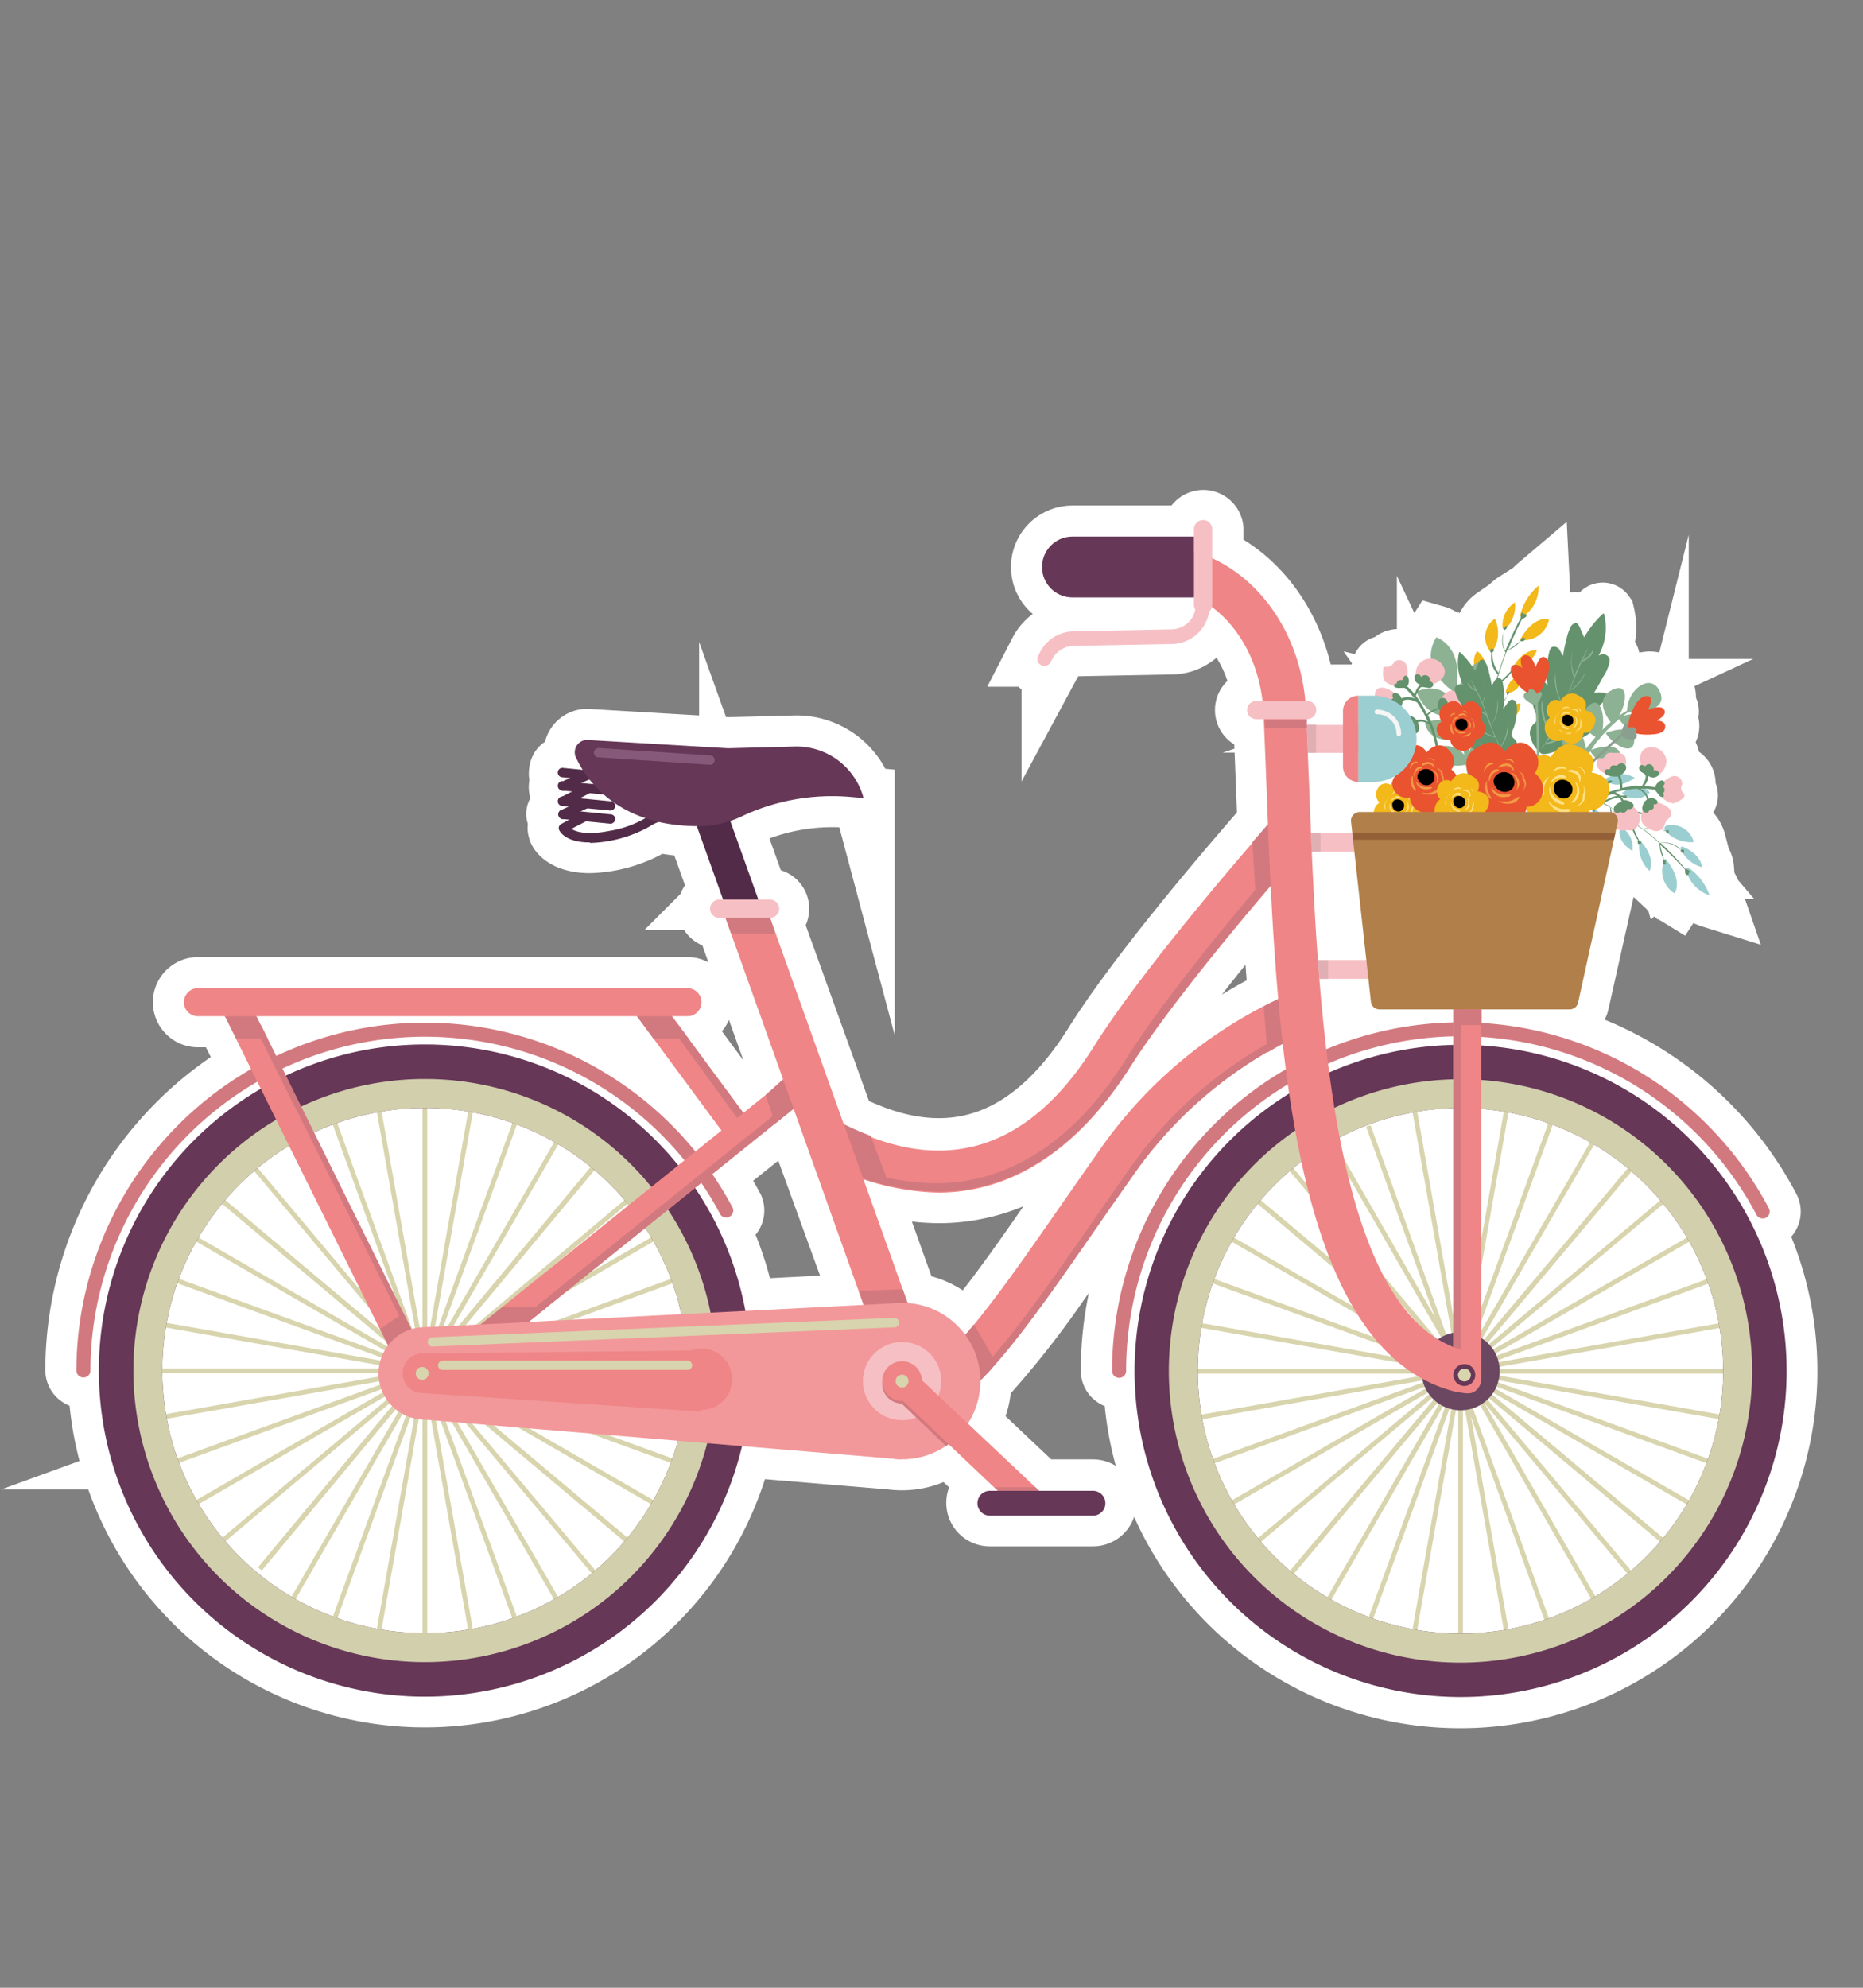<svg id="साइकिल" xmlns="http://www.w3.org/2000/svg" viewBox="0 0 150 160"><rect x="0" y="0" width="150" height="160" fill="#808080" stroke="none"/><defs><style>.cls-1{fill:#fff;stroke:#fff;stroke-miterlimit:10;stroke-width:5px;}.cls-2{fill:#64926c;}.cls-3{fill:#8db193;}.cls-4{fill:#f3b81a;}.cls-5{fill:#ffe183;}.cls-6{fill:#9bced1;}.cls-7{fill:#e9532f;}.cls-8{fill:#8b9f90;}.cls-9{fill:#f6bfc3;}.cls-10{fill:#f29946;}.cls-11{fill:#d8d4ad;}.cls-12{fill:#663757;}.cls-13{fill:#d2cfad;}.cls-14{fill:#6b4761;}.cls-15{fill:#d2797f;}.cls-16{fill:#ef8586;}.cls-17{fill:#b17f49;}.cls-18{fill:#f2989a;}.cls-19{fill:#512b47;}.cls-20{fill:#f5f5f5;}.cls-21{fill:#e0afb3;}.cls-22{fill:#86597a;}.cls-23{fill:#925f36;}</style></defs><path class="cls-1" d="M119.3,84.16v-.68a26.86,26.86,0,0,1,22.12,14.3.58.58,0,0,0,.77.24.56.56,0,0,0,.23-.76A28,28,0,0,0,119.3,82.35v-1.1h7.08a.69.69,0,0,0,.68-.54L130,67.59h0l.1-.45.11-.51a.43.43,0,0,0,.25.19c0,.27,0,1,1.05,1.67a1.91,1.91,0,0,0-.59-1.66,1.72,1.72,0,0,1,.32,0,.54.54,0,0,0,.15,0,.64.64,0,0,0,.18-.06,3.06,3.06,0,0,0,.46.9h0s0,0,0,0a.08.08,0,0,0,0,0,.24.24,0,0,0,0,.07.11.11,0,0,0,0,.08,2.66,2.66,0,0,0,.83,2.2s.49-.87-.53-2.17c0,0,0,0,0,0s-.07-.1-.11-.14l-.05,0a.14.14,0,0,0,0,0h0c-.16-.33-.31-.66-.44-1l.1-.07a.69.69,0,0,0,.16-.22c.63.47,1.24,1,1.81,1.48a2.41,2.41,0,0,0,.34,1.3h0l-.05.09h0a2.1,2.1,0,0,0,.83,2.63s.66-1-.58-2.58v0h0s-.05-.07-.09-.11,0-.06-.06,0c-.11-.4-.23-.78-.3-1.18q1,.93,2,2a0,0,0,0,0,0,.07c0,.12,0,.29.11.35a2.77,2.77,0,0,0,1.79,1.72A4.47,4.47,0,0,0,136.14,70a0,0,0,0,0,0,0s0,0,0,0a.7.7,0,0,1-.1-.08l-.07,0s-.07,0-.1-.06h-.06a27.07,27.07,0,0,0-2-2.1,1.93,1.93,0,0,1,.79.07,2.72,2.72,0,0,1,.82.48.25.25,0,0,0,0,.17h0a2.64,2.64,0,0,0,1.69,1.39s-.07-1-1.53-1.64h0s0,0,0,0h-.06a.18.18,0,0,0-.12,0h0a1.78,1.78,0,0,0-1.68-.55q-.65-.57-1.32-1.11l.13,0a2.59,2.59,0,0,0,.59.32.76.76,0,0,0,.72,0,.58.58,0,0,0,.22-.22l.05,0a.27.27,0,0,0,0,.15,2.73,2.73,0,0,0,2.37,1,1.8,1.8,0,0,0-2.14-1.3.24.24,0,0,0-.12,0,.14.14,0,0,0-.09.06l-.06,0a1.92,1.92,0,0,1,.29-.57c.16-.18.31-.25.3-.53s-.58-.71-1-.86a.37.37,0,0,0-.07-.16.61.61,0,0,0-.63-.1l0,0h0a2.41,2.41,0,0,0-.15-.33l-.07-.08a2.19,2.19,0,0,0,.29-.17,2,2,0,0,0-.23-.21c.21,0,.43,0,.64.07a2.91,2.91,0,0,1,.24.28c.08.11.22.31.39.3a1.27,1.27,0,0,0,.8.43c.26,0,1-.4.95-.65s-.35-.28-.25-.73c0-.05.06-.09.06-.14a.61.61,0,0,0-.29-.58c-.35-.26-.86.06-1.22.37a.26.26,0,0,0-.16,0c-.24,0-.37.24-.49.43h0a.25.25,0,0,0,0,.12,7.32,7.32,0,0,0-.93-.09,1.31,1.31,0,0,0,.36-.83.6.6,0,0,0,.76,0,.25.25,0,0,0,.09-.19,1.33,1.33,0,0,0,.63-1.13,1.19,1.19,0,0,0-1.3-1.09c-.78.06-.89.71-.77,1.35a.86.86,0,0,0,.1.19c-.12,0-.22,0-.24.22a.38.38,0,0,0,.16.32c.18.15.41.14.37.47a4.93,4.93,0,0,1-.27.64,1.1,1.1,0,0,0-1.22.13l-.39.06a3,3,0,0,0,0-.42,3,3,0,0,0,1-.5,2.43,2.43,0,0,0-.91-.28c.18-.19.29-.42.14-.61a1,1,0,0,0,0-.79.65.65,0,0,0-.46-.3.82.82,0,0,0-.75-.52l.35-.33c.73.57,1.6.75,1.58-.28h0a.28.28,0,0,0,.22-.24.19.19,0,0,0,0-.15,4,4,0,0,0,1.28,0c.35,0,1.07-.18,1.05-.67,0-.34-.35-.45-.67-.48.37-.2.78-.51.58-.86a.56.56,0,0,0-.64-.2.88.88,0,0,0,.36-1.18C133,54,131.05,55.43,131,57.2c-.23.12-.44.26-.66.4.66-1.07.86-2.73-.52-2.06a1.62,1.62,0,0,0-.47.33,1.69,1.69,0,0,0-1.06-.09q.39-.64.75-1.32a3.4,3.4,0,0,0,.51-1.21.51.51,0,0,0-.48-.58.72.72,0,0,0-.41.11,4.69,4.69,0,0,0,.45-3.35.08.08,0,0,0-.13,0,8.14,8.14,0,0,0-1.48,1.87l-.27-.6a1.69,1.69,0,0,0-.25-.48c-.17-.15-.38,0-.5.12a3.75,3.75,0,0,0-.42,1.19,8.8,8.8,0,0,0-.26,1.26c-.2-.26-.27-.67-.64-.73s-.43.25-.49.5-.09.41-.12.61a.84.84,0,0,0-.15-.18c-.37-.29-.65.32-.81.74a2.15,2.15,0,0,0-.31-.65,3,3,0,0,0,.44-.7s-1-.14-1.79,1.18a.39.39,0,0,0-.24.1.49.49,0,0,0-.14.44,8.7,8.7,0,0,1-.69.67.3.3,0,0,0-.29-.18,22.27,22.27,0,0,1,.77-2.26,2.53,2.53,0,0,0,1.1-.77h.1a2.09,2.09,0,0,0,2.16-1.71s-1.14-.27-2.21,1.46h0a.33.33,0,0,0-.07.13s-.05,0,0,.07c-.34.25-.65.49-1,.7q.51-1.29,1.14-2.52s.06,0,.06,0,.27-.11.28-.22a2.79,2.79,0,0,0,1-2.28,4.52,4.52,0,0,0-1.4,2.13l0,0s0,0,0,.05l0,.12v.08s0,.07,0,.11a.11.11,0,0,0,0,.05,28,28,0,0,0-1.24,2.66,1.8,1.8,0,0,1-.21-.76,2.51,2.51,0,0,1,.15-.94.24.24,0,0,0,.15-.09h0a2.6,2.6,0,0,0,.7-2.07,2.18,2.18,0,0,0-1,2v0s0,0,0,0h0a.17.17,0,0,0,0,.1s0,0,0,.06h0a1.75,1.75,0,0,0,.09,1.76c-.22.54-.41,1.08-.58,1.63a2.78,2.78,0,0,1-.49-1.65.18.18,0,0,0,.13-.06,2.71,2.71,0,0,0,.15-2.58,1.81,1.81,0,0,0-.42,2.57.18.18,0,0,0,.09.07,2,2,0,0,0,.51,1.74c0,.14-.07.29-.11.43s-.23.35-.36.52a8.62,8.62,0,0,0-.21-1,2.79,2.79,0,0,0-.34-.94l0,0a2.1,2.1,0,0,0-.56-.74,1.87,1.87,0,0,0-.27,1.11s-.11.07-.15.11a6.35,6.35,0,0,0-1-1.17.06.06,0,0,0-.1,0,3.66,3.66,0,0,0,.22,2.33,2.44,2.44,0,0,0-.1.24h-.09a.35.35,0,0,0-.18,0c.39-3.24-1.65-3.82-1.65-3.82a2.71,2.71,0,0,0-.42,1.68,1,1,0,0,0-.7.2,1.32,1.32,0,0,0-.51,1.19.2.2,0,0,0-.09.18.59.59,0,0,0,.47.6,1.28,1.28,0,0,0-.44.79,5.77,5.77,0,0,0-.64-.67.2.2,0,0,0,.09-.09h0a.76.76,0,0,0,0-.64.25.25,0,0,0-.13-.12c0-.48,0-1.07-.45-1.19a.64.64,0,0,0-.64.13s0,.1-.07.13c-.29.36-.62.2-.73.26s-.11,1,.07,1.14a1.3,1.3,0,0,0,.83.38c.1.13.34.12.48.12a1.9,1.9,0,0,1,.36,0,6.29,6.29,0,0,1,.78.85,1.3,1.3,0,0,0-.7-.11,2.25,2.25,0,0,0-.35.09l0,0v0a.62.62,0,0,0-.47-.43.26.26,0,0,0-.17,0c-.4-.27-1-.55-1.32-.3s-.19.33-.23.56h-1.32a1.23,1.23,0,0,0-1.24,1.24v1.1H105.2c0-.16,0-.31,0-.46h.07a.74.74,0,0,0,0-1.47h-.17c-.49-5.27-3.45-9.62-7.48-11.47V42.59a.74.74,0,0,0-1.47,0v.6H86.35a2.45,2.45,0,1,0,0,4.9h9.78v.6a.66.66,0,0,0,.11.36,2,2,0,0,1-.37.84,2,2,0,0,1-1.53.77l-7.91.16a3.09,3.09,0,0,0-2.68,1.65l-.16.31a.56.56,0,0,0,.23.76.66.66,0,0,0,.27.06.56.56,0,0,0,.5-.3l.16-.31a2,2,0,0,1,1.7-1.05l7.92-.15a3.09,3.09,0,0,0,2.39-1.21,3.14,3.14,0,0,0,.59-1.35.73.73,0,0,0,.22-.39,10.88,10.88,0,0,1,4.12,7.58h-.54a.74.74,0,1,0,0,1.47h.64c.08,1.68.15,3.48.22,5.39q.06,1.48.12,3h0l0,0-1.27,1.47h0c-2.85,3.3-9.39,11-12.74,16.36-4.9,7.78-11.1,10.16-18.44,7.11l-.48-.2c-.41-.18-.82-.38-1.24-.59L62,73.88h0a.74.74,0,0,0,0-1.47h-.94l-2.27-6.34a10.27,10.27,0,0,0,1.11-.44,17.11,17.11,0,0,1,8.73-1.47l.91.08A5.59,5.59,0,0,0,64,60.09l-5.38.14-11.19-.66a1,1,0,0,0-1,1.52c.13.27-1.15.71-1.15.71-.21,0-.28.73-.08.75l.06.36c-.2,0-.26.73-.06.75l.79.07-.17,1.19s-.94.39-.95.59.9.47.9.47l-.6.31a.39.39,0,0,0-.16.49c0,.13.53,1,2.48,1a10.4,10.4,0,0,0,4.76-1.31,6.89,6.89,0,0,1,.72-.36,14.65,14.65,0,0,0,3.12.35l2.12,5.92h-.31a.74.74,0,1,0,0,1.47h.5l.46,1.28h0l4.18,11.71-1.41,1.26v0l-1.79,1.44-4.43-6h0L54.1,81.8h1.25a1.13,1.13,0,1,0,0-2.26H15.94a1.13,1.13,0,0,0,0,2.26h2.19l.9,1.81h0L20.22,86a28.05,28.05,0,0,0-14.07,24.3.57.57,0,0,0,.57.56.56.56,0,0,0,.56-.56A27,27,0,0,1,20.72,87l.3.6A26.25,26.25,0,1,0,59.74,116.4l12,1a6.48,6.48,0,0,0,.77.06,6.26,6.26,0,0,0,3.63-1.08h0l.11-.09.1-.07,3.69,3.48h0l.29.27h-.64a1,1,0,1,0,0,2H88a1,1,0,0,0,0-2H83.65l-.29-.27h0l-5.43-5.13a6.26,6.26,0,0,0,1-3.31.75.75,0,0,0,0-.15c.14-.15.29-.3.43-.46a.47.47,0,0,0,.1-.1,73.66,73.66,0,0,0,5.81-7.42c1-1.35,2-2.78,3-4.31.29-.4.58-.82.87-1.24.66-1,1.34-1.93,2-2.92a34.83,34.83,0,0,1,6.39-6.86,34,34,0,0,1,4.71-3.28l.19-.11.84-.46c.08.71.16,1.41.25,2.1a28.08,28.08,0,0,0-14,24.28.57.57,0,0,0,.57.57.56.56,0,0,0,.56-.57,26.94,26.94,0,0,1,13.07-23.07c0,.24.06.48.1.72a26.26,26.26,0,1,0,15.46-3.83ZM51.9,65.84a8.39,8.39,0,0,1-2.85,1c-1.81.36,0-.58,0-.58h0A.38.38,0,0,0,49.5,66a.37.37,0,0,0-.34-.41l-.07-.32h0a.38.38,0,0,0,.38-.34.37.37,0,0,0-.34-.41L48.69,64a9.84,9.84,0,0,0,3.23,1.83ZM136,120.77l-15.58-9s.06-.1.08-.15l16.9,6.15A21.55,21.55,0,0,1,136,120.77Zm-38.18-3,16.9-6.15s.06.1.08.15l-15.58,9A21.55,21.55,0,0,1,97.81,117.77ZM99.19,100l10.18,5.88a20.67,20.67,0,0,0,1.29,1.8L97.79,103A20.91,20.91,0,0,1,99.19,100Zm4.67-5.67,1.62,1.92a43.91,43.91,0,0,0,1.65,5.12l-5.61-4.7A20.68,20.68,0,0,1,103.86,94.29Zm4-2.72a18.78,18.78,0,0,1,2.29-1l6.17,16.93a.71.71,0,0,0-.15.08l-7.76-13.45C108.24,93.28,108.06,92.44,107.89,91.57Zm16.77-1.15-5.36,14.72v-3.32l2.16-12.26A21.23,21.23,0,0,1,124.66,90.42ZM137.41,103l-16.92,6.16s-.06-.09-.08-.14l15.6-9A20.91,20.91,0,0,1,137.41,103Zm-16.68,7.23c0-.06,0-.11,0-.17l17.73-3.13a21.19,21.19,0,0,1,.29,3.3Zm-.07-.55a.88.88,0,0,1,0-.15l16.93-6.17a21.2,21.2,0,0,1,.85,3.2Zm-.9-1.54,11.58-13.8a20.68,20.68,0,0,1,2.34,2.34l-13.8,11.57Zm-.29-.25-.13-.1,9-15.6a19.93,19.93,0,0,1,2.71,1.9Zm-.17-.8v-.79L125,90.55a20.91,20.91,0,0,1,3,1.4Zm-2.26-.93L114.11,89.5a20.33,20.33,0,0,1,2.93-.28Zm-3.3-16.55,3.13,17.75-.16,0-6.17-16.94A21.23,21.23,0,0,1,113.74,89.56Zm2.12,18.18,0,0-.3-.2-4-4.81a33.91,33.91,0,0,1-2.71-7.32Zm-2.24-1.82-.19-.22Zm-16-2.61,13.51,4.92a12.82,12.82,0,0,0,1,1l-15.33-2.7A22.46,22.46,0,0,1,97.66,103.31Zm-.91,3.57,15.92,2.81c.21.17.43.33.65.49H96.46A21.19,21.19,0,0,1,96.75,106.88Zm17.11,3.68.36.21-17.46,3.08a21,21,0,0,1-.29-3.29Zm.68.54a1,1,0,0,1,0,.16l-16.91,6.16a21.23,21.23,0,0,1-.86-3.2Zm.9,1.55-11.56,13.77a20.59,20.59,0,0,1-2.34-2.33l13.78-11.56Zm.29.24.13.1-9,15.57a20.5,20.5,0,0,1-2.71-1.89Zm.47.29.15.08-6.15,16.89a20.91,20.91,0,0,1-3-1.4Zm.51.2.16,0-3.12,17.71a20.77,20.77,0,0,1-3.19-.85Zm.53.1.17,0v18a21,21,0,0,1-3.29-.28Zm.55,0,.17,0,3.12,17.72a21,21,0,0,1-3.29.28Zm3.67,17.63-3.13-17.71.16,0,6.16,16.9A21.39,21.39,0,0,1,121.46,131.13Zm3.54-1-6.15-16.89.15-.08,9,15.57A21.55,21.55,0,0,1,125,130.15Zm3.33-1.59-9-15.57.13-.1L131,126.67A21.08,21.08,0,0,1,128.33,128.56Zm3-2.14-11.56-13.77.12-.12,13.78,11.56A20.59,20.59,0,0,1,131.32,126.42Zm6.2-9-16.91-6.16a1,1,0,0,1,0-.16l17.72,3.12A20.11,20.11,0,0,1,137.52,117.42Zm.93-3.57-17.73-3.13s0-.11,0-.16h18A23.67,23.67,0,0,1,138.45,113.85Zm-18.22-5.22a.69.69,0,0,0-.11-.13l13.81-11.58a20.5,20.5,0,0,1,1.89,2.71Zm-.93-9V89.28c.6,0,1.2.12,1.79.22Zm-14-4.27L104.15,94c.22-.19.45-.36.68-.54C105,94.13,105.1,94.75,105.25,95.35Zm-4,1.57,6.17,5.17a25.83,25.83,0,0,0,1.53,3.07l-9.59-5.53A20.5,20.5,0,0,1,101.27,96.92ZM115,112.1a1.34,1.34,0,0,0,.11.14L101.29,123.8a21.08,21.08,0,0,1-1.89-2.7Zm18.94,11.7-13.79-11.56a1.34,1.34,0,0,0,.11-.14l15.57,9A21.08,21.08,0,0,1,133.91,123.8ZM20.65,81.8H51.28l1.34,1.81h0L58.1,91,56,92.68A28,28,0,0,0,22.22,85L21,82.55h0ZM69.53,105l-9.52.49a26.22,26.22,0,0,0-4-9.9l.52-.42A26.38,26.38,0,0,1,58,97.76a.57.57,0,0,0,1-.53,28.2,28.2,0,0,0-1.67-2.74l5-4h0l.34-.28,1.15-.92ZM91,86a143.06,143.06,0,0,1,10.19-13.33h0l1.08-1.28.13-.14c.15,3,.34,6.08.61,9.13l-.17.08-.33.16-.28.14a37.84,37.84,0,0,0-13.75,12c-1,1.44-2,2.84-2.93,4.19-2.61,3.76-5,7.23-7.14,9.78-.22.27-.44.52-.65.76a6.29,6.29,0,0,0-4.63-2.55l-.4-1.12h0l-3.19-8.93.14,0,.57.18q.3.11.6.18l.47.13.36.1h0a17.29,17.29,0,0,0,3.92.48,15.26,15.26,0,0,0,8.6-2.67A23.78,23.78,0,0,0,91,86ZM52.6,120.74l-10-5.77,4.88.41L54,117.75A20.91,20.91,0,0,1,52.6,120.74Zm-38.18-3,16.3-5.93c0,.08.07.17.11.25l-15,8.67A20.91,20.91,0,0,1,14.42,117.75ZM15.8,99.93,31,108.71c0,.07-.09.14-.13.22l-16.47-6A21.55,21.55,0,0,1,15.8,99.93Zm4.67-5.67,9.35,11.15.85,1.72L18.13,96.6A21.54,21.54,0,0,1,20.47,94.26Zm32,5.34-5,2.91L52,98.84ZM50.63,97l-5.77,4.64,5.68-4.76Zm-12.28,9.61-.8,0L48,94.26a21.54,21.54,0,0,1,2.34,2.34Zm-1.32.07-.51,0L45,92.12A20.5,20.5,0,0,1,47.66,94Zm-1,0-.35,0,5.91-16.24a19.93,19.93,0,0,1,3,1.41Zm-.77,0H35l3-17.25a21.2,21.2,0,0,1,3.2.85Zm-.66,0-.24,0V89.19a21.19,21.19,0,0,1,3.3.28Zm-.62,0-.23,0-3.07-17.4a21.19,21.19,0,0,1,3.3-.28Zm8.53-.44,2.92-2.35,7.15-4.13a21.55,21.55,0,0,1,1.4,3l-9.24,3.37ZM30.35,89.54l3.06,17.39-.22.06-6-16.6A21.2,21.2,0,0,1,30.35,89.54Zm15.72,16.69,8.08-2.94a22.93,22.93,0,0,1,.71,2.49Zm8.54-12.42A26.22,26.22,0,0,0,23,86.58l-.3-.61a26.91,26.91,0,0,1,32.42,7.41ZM26.79,90.52l5.06,13.89-3.72-7.5-2.84-5.75C25.78,90.93,26.28,90.71,26.79,90.52ZM14.27,103.29l16.46,6a2.25,2.25,0,0,0-.08.24l-17.23-3A21.2,21.2,0,0,1,14.27,103.29Zm-.91,3.57,17.2,3,0,.26H13.07A21,21,0,0,1,13.36,106.86Zm17.13,3.67a2.23,2.23,0,0,0,0,.27l-17.16,3a22.49,22.49,0,0,1-.29-3.3Zm.06.65a2.68,2.68,0,0,0,.07.27l-16.33,5.94a20,20,0,0,1-.86-3.19Zm1,2L20.49,126.4a22.38,22.38,0,0,1-2.34-2.33L31.39,113C31.46,113,31.52,113.11,31.58,113.18Zm.29.24.23.19-8.62,14.93a21.08,21.08,0,0,1-2.7-1.89Zm.57.38a1.59,1.59,0,0,0,.26.14l-5.89,16.19a21.55,21.55,0,0,1-3-1.4Zm.62.27a2.29,2.29,0,0,0,.28.09l-3,17a21.2,21.2,0,0,1-3.2-.85Zm.66.15c.1,0,.2,0,.3,0v17.21a21,21,0,0,1-3.29-.29Zm.68.07.32,0,3,16.86a21,21,0,0,1-3.29.29Zm3.66,16.82-3-16.76.36,0,5.78,15.88A20.77,20.77,0,0,1,38.06,131.11Zm3.55-1-5.72-15.72.47,0,8.24,14.28A20.91,20.91,0,0,1,41.61,130.13Zm3.32-1.59-8.11-14,.67.05,10.15,12.11A20.5,20.5,0,0,1,44.93,128.54Zm3-2.14L38,114.59l1.06.09,11.19,9.39A22.38,22.38,0,0,1,47.93,126.4ZM29.11,104,20.76,94a19.57,19.57,0,0,1,2.53-1.79ZM17.88,96.89,31.09,108l.17.33-.07.07L16,99.6A21.18,21.18,0,0,1,17.88,96.89ZM31,112.41a1.28,1.28,0,0,0,.15.25L17.9,123.78A21.18,21.18,0,0,1,16,121.07Zm19.51,11.37-10.78-9,2,.17,10.69,6.17A21.18,21.18,0,0,1,50.52,123.78Zm3.61-6.39-5.2-1.89,5.65.47C54.45,116.45,54.3,116.93,54.13,117.39Zm52-40.11c-.22-3-.38-5.91-.51-8.73h3.44l1,8.73Zm8-19.2a.89.89,0,0,1,.73.08l-.16.07a1.6,1.6,0,0,0,.68,1,7.73,7.73,0,0,1,.19.8,1.79,1.79,0,0,0-.73.51A1.07,1.07,0,0,0,114,60a3,3,0,0,0,.06-.52,4.07,4.07,0,0,0,0-.49h0C114.33,58.79,114.28,58.38,114.16,58.08Zm8.13-2.87a3.67,3.67,0,0,0,.6.52.28.28,0,0,0-.13.07.34.34,0,0,0,.06.42,1.77,1.77,0,0,0,.55.37c0,.15.07.3.12.45s.11.31.17.47,0,.34,0,.51a1.57,1.57,0,0,1-.21.24,1,1,0,0,0-.29.77,2.21,2.21,0,0,0,.55,1.23c0,.19,0,.39,0,.59a2.15,2.15,0,0,0-.28-.49,1.22,1.22,0,0,0-1.31-.54.92.92,0,0,0-.19-.33.76.76,0,0,1-.19-.21.41.41,0,0,1,0-.34c0-.14.11-.27.15-.41a5,5,0,0,0,.21-1v0a1.45,1.45,0,0,0,.29-.88,1.53,1.53,0,0,0-.3,0h0c-.05-.21-.26-.42-.48-.32a1.14,1.14,0,0,0-.33.36l-.26.34c0-.24,0-.47,0-.71a1.68,1.68,0,0,0,.32-.54A1.3,1.3,0,0,0,122.29,55.21Zm6,5.93a1.27,1.27,0,0,0-.32-.51l.09-.14a2.6,2.6,0,0,0,.4.49ZM130,63.85a.61.61,0,0,1,.13,0l-.12,0Zm-6-3.26-.14.21v-.34Zm.13.07a2.18,2.18,0,0,0,1-.19,4,4,0,0,0-.36.48,1,1,0,0,0-.76-.15Zm-5.75-.51,0,0c-.08.13-.14.26-.19.36l0-.22A.74.74,0,0,0,118.44,60.15Zm-.65.29,0,.28a1.65,1.65,0,0,0-.33-.32A.92.92,0,0,0,117.79,60.44Zm.18,1.12c0,.25.08.48.12.7a.87.87,0,0,0-.85.17,1,1,0,0,0-.39-.47.92.92,0,0,0,.19-.33A4.14,4.14,0,0,0,118,61.56Zm-1.25-2a.93.93,0,0,0,.34.62,2.12,2.12,0,0,0-.81-.1.92.92,0,0,0-.48-.07c0-.22-.1-.43-.16-.65A2.45,2.45,0,0,0,116.72,59.55Zm-1.19,5.78v0h-.07Zm4,0v0h0Zm3.34-.25c0,.09.06.18.1.27h-.16A1.31,1.31,0,0,0,122.89,65.09Zm5.08.08a.65.65,0,0,0,.24,0h0s0,.07,0,.17h-.26A1.25,1.25,0,0,0,128,65.17Zm.48,0h0a1.32,1.32,0,0,0,.68-.5c.2.1.4.2.59.31a1.66,1.66,0,0,0,0,.44.58.58,0,0,0-.18,0h-.9A2.09,2.09,0,0,0,128.45,65.16Zm1.33-.17.12.08s0,.06,0,.1a.18.18,0,0,0,0,.09,1.11,1.11,0,0,0-.07.16h0C129.82,65.28,129.8,65.14,129.78,65Zm.16-.07c-.23-.14-.46-.27-.71-.4a1.51,1.51,0,0,0,.15-.28A4.41,4.41,0,0,1,130,64a1,1,0,0,1,.55.55A1,1,0,0,0,129.94,64.92Zm-.48-.85h0s0,0,0,0l.34-.12h0Zm-1.77-3.8a3.34,3.34,0,0,0-.24-.9l.31-.19c.09,0,.17-.12.26-.18a3.37,3.37,0,0,0,.45.33C128.2,59.64,127.94,60,127.69,60.27Zm-11.8-2.71A1.39,1.39,0,0,0,116,58a2.41,2.41,0,0,0-.83.07c-.07-.17-.12-.35-.2-.52a3.78,3.78,0,0,1,.33-.22A2.12,2.12,0,0,0,115.89,57.56Zm16.35,8.89-.28-.19a1.2,1.2,0,0,0,0-.7,1,1,0,0,0-.21-.37l.2,0,.27.07,0,0a1,1,0,0,0,0,.93.66.66,0,0,0,.12.17Zm.35-2a.91.91,0,0,0-.34.5.63.63,0,0,0,0,.24,2.82,2.82,0,0,0-.55-.11l-.16-.13a.24.24,0,0,0,0-.19,1,1,0,0,0-.71-.29l-.05,0a1.26,1.26,0,0,0-.56-.56,1.35,1.35,0,0,1,.44-.05h0l.08.06h0a1.54,1.54,0,0,0,1.76.1A.85.85,0,0,1,132.59,64.44Zm-1.82-.75-.05.05a.09.09,0,0,0-.07,0l-.05,0a0,0,0,0,0,0,0,1.12,1.12,0,0,0-.41,0C130.38,63.77,130.57,63.72,130.77,63.69Zm-.34-.13c-.31.07-.61.17-.92.27a1.18,1.18,0,0,0-.14-1l0,0h0a1.19,1.19,0,0,0,1,.27A3,3,0,0,1,130.43,63.56Zm-1.76-2.35s-.06.06-.08.11c-.11.45.22.76.62.93,0,.16.2.25.42.29l-.21.12a.2.2,0,0,0,0,.05l0,0v0h-.07a2.1,2.1,0,0,0-1.14-.56,1.67,1.67,0,0,0,.16-.82l.27-.24Zm.71-1.11a4.35,4.35,0,0,0-1.26.25l.3-.45a15.17,15.17,0,0,1,1.94-2,3.23,3.23,0,0,0,.38.45,1.83,1.83,0,0,0-.14.35,4.31,4.31,0,0,0-1.32.29,3.27,3.27,0,0,0,.57.68Zm1.92-2.6a3.47,3.47,0,0,0-.61.12l.35-.26h.31A.58.58,0,0,0,131.3,57.5Zm-2.22-1a2.52,2.52,0,0,0,.61,1.65c-.23.2-.46.41-.68.63a3,3,0,0,0-.23-1.94Zm-4.55-2q0,.31.06.63l-.21-.27Q124.46,54.72,124.53,54.52Zm-2-.83a.64.64,0,0,0,0,.07l-.07,0Zm-.89.5a1.78,1.78,0,0,0,.22.46,2,2,0,0,0-.55.9.14.14,0,0,0-.05.15h0a.06.06,0,0,0,0,.06l0,.09h0l-.21.29A5.3,5.3,0,0,0,121,55a.36.36,0,0,0,0-.1A3.27,3.27,0,0,0,121.62,54.19Zm-7.23,1.21c.24-.23.37,0,.6,0a.36.36,0,0,0,.35-.07c.13-.13.11-.23,0-.32a.72.72,0,0,0,.21,0,1.84,1.84,0,0,0,.4-.26,5.64,5.64,0,0,0,.93.89h-.11a.77.77,0,0,0-.41.21,2.26,2.26,0,0,0-2.12-.22A.78.78,0,0,1,114.39,55.4Zm-.26.47a3.27,3.27,0,0,0,1,1.35,1.45,1.45,0,0,0-.26.17A7.35,7.35,0,0,0,114,56S114.09,56,114.13,55.87Zm-1.17.52c.52-.32,1.15.11,1.17.09a8.53,8.53,0,0,1,.87,1.57,1.26,1.26,0,0,0-.91-.14s0,0,0,0a1,1,0,0,0-.67-.39h0a3.3,3.3,0,0,0-.57-.61A.8.8,0,0,0,113,56.39Zm-7,4.21h2.15v1.1a1.23,1.23,0,0,0,1.24,1.24h1.21a3.39,3.39,0,0,0,1.86-.55.89.89,0,0,0-.32.54l-.17.24a.71.71,0,0,0-1,.27.92.92,0,0,0,.12,1.16,1,1,0,0,0-.43.76h-1.15a.7.7,0,0,0-.7.77l.11.92h-3.34c0-1.34-.11-2.64-.15-3.9,0-.87-.07-1.72-.1-2.55H106Zm.25,18.19h4l.2,1.84a.69.69,0,0,0,.69.62h6v1a27.93,27.93,0,0,0-10.24,2.15C106.57,82.59,106.39,80.69,106.23,78.79Zm.71,6.83A26.8,26.8,0,0,1,117,83.43v.68a26.36,26.36,0,0,0-10,2.21Z"/><path class="cls-2" d="M127.76,59.18a5.16,5.16,0,0,0,.64-.49c.13-.11.39-.27.42-.45s-.08-.21-.18-.25a7.13,7.13,0,0,0-.78-.26A15.76,15.76,0,0,0,129.5,56a.08.08,0,0,0,0-.1,1.73,1.73,0,0,0-1.16-.12q.39-.64.75-1.32a3.4,3.4,0,0,0,.51-1.21.51.51,0,0,0-.48-.58.72.72,0,0,0-.41.11,4.69,4.69,0,0,0,.45-3.35.08.08,0,0,0-.13,0,8.14,8.14,0,0,0-1.48,1.87l-.27-.6a1.69,1.69,0,0,0-.25-.48c-.17-.15-.38,0-.5.12a3.75,3.75,0,0,0-.42,1.19,8.8,8.8,0,0,0-.26,1.26c-.2-.26-.27-.67-.64-.73s-.43.25-.49.5a6.85,6.85,0,0,0-.11,2.63l-.33-.43c-.11-.14-.23-.37-.41-.45s-.55.14-.61.4a3.32,3.32,0,0,0,0,1.09,6.19,6.19,0,0,0,.26,1.28c.06.18.12.35.19.52a.5.5,0,0,1,0,.43,1.5,1.5,0,0,1-.24.27,1,1,0,0,0-.29.77,2.37,2.37,0,0,0,.95,1.61S124.78,61,127.76,59.18Z"/><path class="cls-3" d="M124.81,59.34l.1-.2a3.57,3.57,0,0,1-.78-2.66s.05,0,.05,0a8.94,8.94,0,0,0,.21,1.36,5.28,5.28,0,0,0,.57,1.2c.35-.7.65-1.42.94-2.14a3.88,3.88,0,0,1-.59-1.31,3.23,3.23,0,0,1-.08-1.45,0,0,0,0,1,0,0,9.76,9.76,0,0,0,.14,1.42,5.22,5.22,0,0,0,.51,1.25c.29-.74.56-1.5.86-2.25l0,0a3.46,3.46,0,0,1-.11-2.2s0,0,0,0a4.12,4.12,0,0,0-.08,1.21,9.18,9.18,0,0,1,.19.91,14.94,14.94,0,0,1,1.2-2.44s0,0,0,0c-.18.37-.36.75-.53,1.12.14-.1.29-.19.43-.3a2.21,2.21,0,0,0,.39-.52s.05,0,.05,0c0,.43-.55.81-.93.94-.2.43-.38.86-.56,1.3s-.27.69-.4,1a3.81,3.81,0,0,0,.71-.62,5.71,5.71,0,0,0,.54-.84s.06,0,0,0a2.51,2.51,0,0,1-1.35,1.54c-.16.44-.33.88-.51,1.31s-.24.62-.37.93a5.15,5.15,0,0,0,1-.44,7.08,7.08,0,0,0,.9-.74s0,0,0,0a3.07,3.07,0,0,1-2,1.23,16.28,16.28,0,0,1-.91,1.88,9.31,9.31,0,0,0,1.2-.47,11.74,11.74,0,0,0,1.24-.89,0,0,0,0,1,0,0,3.64,3.64,0,0,1-1.18,1,3.84,3.84,0,0,1-1.36.5,8.31,8.31,0,0,1-1.08,1.47s-.08,0-.06,0A17.85,17.85,0,0,0,124.81,59.34Z"/><path class="cls-3" d="M125.52,63.8s2.63-5.67,6.38-7a12.36,12.36,0,0,0-3.48,3.11S125.57,64.27,125.52,63.8Z"/><path class="cls-3" d="M129.8,58.27s-1.69-1.89,0-2.73S130.83,57.54,129.8,58.27Z"/><path class="cls-3" d="M128.76,59.49s-2.29-1.08-1-2.53S129.42,58.42,128.76,59.49Z"/><path class="cls-3" d="M127.69,60.86s-2.52-.18-1.86-2S127.92,59.62,127.69,60.86Z"/><path class="cls-3" d="M131,57.36s3.37.14,2.68-1.61S130.92,55.52,131,57.36Z"/><path class="cls-3" d="M130.28,57.76s2.26-.92,2.29.53S130.89,58.8,130.28,57.76Z"/><path class="cls-3" d="M128,60.4s2.47-1,2.5.58S128.64,61.54,128,60.4Z"/><path class="cls-3" d="M129.28,59s2.26-.92,2.3.52S129.89,60,129.28,59Z"/><path class="cls-4" d="M114.93,65.18c.35-1-.66-1.19-.85-1.21.38-.89-.32-1.18-.7-1.37s-1-.14-1.43.57a.71.71,0,0,0-1,.27.92.92,0,0,0,.12,1.16,1,1,0,0,0-.41,1.16,1.09,1.09,0,0,0,.89.84,1,1,0,0,0,.69-.12.84.84,0,0,0,1,.33,1,1,0,0,0,.73-.91C114.41,66,114.78,65.59,114.93,65.18Z"/><path class="cls-5" d="M113,65.87a1.32,1.32,0,0,0-.28,0,1,1,0,0,1-.29,0,1.25,1.25,0,0,1-.49-.33l0,0a.3.3,0,0,0,0,.08,1,1,0,0,0,.48.4.56.56,0,0,0,.6,0S113,65.88,113,65.87Z"/><path d="M113,64.61a.55.55,0,0,0-.72-.21.43.43,0,0,0-.18.38.51.51,0,0,0,.6.53A.49.49,0,0,0,113,64.61Z"/><path class="cls-5" d="M112.61,65.51a3.18,3.18,0,0,0-.32-.16.75.75,0,0,1-.36-.7.89.89,0,0,0-.05.13.74.74,0,0,0,.2.61,1.07,1.07,0,0,0,.28.19c.06,0,.19.08.26,0S112.65,65.54,112.61,65.51Z"/><path class="cls-5" d="M111.89,64.17a.81.81,0,0,0-.35.43.67.67,0,0,0,0,.57s0,0,0,0a.23.23,0,0,0,0-.16c0-.1,0-.21,0-.31a1.45,1.45,0,0,1,.26-.51S111.9,64.16,111.89,64.17Z"/><path class="cls-5" d="M112.71,64.14a.38.38,0,0,0-.4,0,.58.58,0,0,0-.34.39,1.29,1.29,0,0,1,.27-.23.53.53,0,0,1,.35-.05s.14,0,.17,0S112.73,64.16,112.71,64.14Z"/><path class="cls-5" d="M113.29,64.5s-.06,0-.05,0a.79.79,0,0,1-.23,1s0,0,0,0c.2,0,.35-.22.4-.39A.74.74,0,0,0,113.29,64.5Z"/><path class="cls-5" d="M113.77,65.09a.17.17,0,0,0,0-.14.57.57,0,0,0-.16-.35s0,0,0,0a.47.47,0,0,1,.08.38s-.05.08-.06.12a.57.57,0,0,0,0,.13.51.51,0,0,1-.42.5s0,0,0,0a.28.28,0,0,0,.18,0,.49.49,0,0,0,.35-.44V65.2A.37.37,0,0,1,113.77,65.09Z"/><path class="cls-5" d="M113.37,64c-.11-.09-.4-.2-.52-.07l-.06,0a1.19,1.19,0,0,1,.46.12.42.42,0,0,1,.18.41s0,0,0,0A.4.4,0,0,0,113.37,64Z"/><path class="cls-5" d="M112.79,63.79a.34.34,0,0,0-.4-.11c-.1,0-.29.13-.3.26s0,0,0,0a.67.67,0,0,1,.25-.16.61.61,0,0,1,.4,0S112.8,63.8,112.79,63.79Z"/><path class="cls-5" d="M113.68,63.87a.34.34,0,0,0-.25-.17s0,0,0,0h0c.17,0,.23.28.29.42a0,0,0,1,0,0,0C113.82,64.06,113.75,64,113.68,63.87Z"/><path class="cls-6" d="M134,66.78a2.73,2.73,0,0,0,2.37,1,1.81,1.81,0,0,0-2.26-1.3S134,66.55,134,66.78Z"/><path class="cls-6" d="M135.75,70a2.87,2.87,0,0,0,1.9,2.07,4.58,4.58,0,0,0-1.66-2.2S135.73,69.75,135.75,70Z"/><path class="cls-6" d="M134,69.28a2.1,2.1,0,0,0,.83,2.63s.72-1-.68-2.72C134.15,69.19,134.1,69,134,69.28Z"/><path class="cls-6" d="M135.36,68.42a2.64,2.64,0,0,0,1.69,1.39s-.07-1.06-1.57-1.66C135.48,68.15,135.24,68.05,135.36,68.42Z"/><path class="cls-6" d="M132,67.75a2.65,2.65,0,0,0,.81,2.35s.57-.95-.69-2.37C132.13,67.73,132,67.6,132,67.75Z"/><path class="cls-6" d="M132.28,65.3a1.69,1.69,0,0,0,2.18.27,1.53,1.53,0,0,0-2-.48S132.23,65.1,132.28,65.3Z"/><path class="cls-6" d="M130.67,63.94a1.67,1.67,0,0,0,2.17-.15s-1.12-1.27-2.12,0C130.72,63.74,130.55,63.74,130.67,63.94Z"/><path class="cls-6" d="M130.43,66.7s-.32,1,1,1.79a1.93,1.93,0,0,0-.89-1.92S130.46,66.5,130.43,66.7Z"/><path class="cls-6" d="M128.21,65.19s-.18,1.67,1.09,2.16a1.94,1.94,0,0,0-.85-2.19A.17.17,0,0,0,128.21,65.19Z"/><path class="cls-6" d="M129.41,62.87s.71.81,2.21-.26a2.08,2.08,0,0,0-2.2,0A.12.12,0,0,0,129.41,62.87Z"/><path class="cls-2" d="M124.52,63.17a17.43,17.43,0,0,1,3.1.8l.13,0a1,1,0,0,0,.07.48,1.29,1.29,0,0,0,.39.69c0,.1,0,.19.15.18s0,0,0,0h0a.1.1,0,0,0,.08-.1.18.18,0,0,0-.19-.12.06.06,0,0,0-.09,0h0a4.53,4.53,0,0,1-.27-.48,1.81,1.81,0,0,1-.14-.6,15,15,0,0,1,1.9.91,2.22,2.22,0,0,0,.71,1.74.27.27,0,0,0,.09.12.06.06,0,0,0,.06,0v0a.1.1,0,0,0,.11-.1c0-.15-.2-.13-.3-.11h0a4.5,4.5,0,0,1-.39-.67,3.73,3.73,0,0,1-.23-.93l.71.43c.29.18.58.37.86.57a3.42,3.42,0,0,0,.63,1.68h0s0,0,0,0a.08.08,0,0,0,0,0,.21.21,0,0,0,0,.26.08.08,0,0,0,.1,0,.11.11,0,0,0,.07,0,.09.09,0,0,0,.07-.11c0-.06-.07-.1-.11-.14l-.05,0a.07.07,0,0,0,0,0,11,11,0,0,1-.55-1.28,1.23,1.23,0,0,0,0-.19V66.1a27.25,27.25,0,0,1,2.2,1.79,2.41,2.41,0,0,0,.34,1.3h0a.27.27,0,0,0,0,.37.1.1,0,0,0,.15,0,.11.11,0,0,0,0-.08h0a0,0,0,0,0,0-.06l0-.11h0s-.05-.07-.09-.11a0,0,0,0,0-.05,0h0c-.11-.42-.24-.8-.31-1.21q1,.93,2,2a0,0,0,0,0,0,.07c0,.15,0,.36.17.37a.12.12,0,0,0,.13-.09.21.21,0,0,0,0-.11h0a.31.31,0,0,0,.12,0,.06.06,0,0,0,0-.08l0,0s0,0,0,0a.77.77,0,0,0-.31-.19h-.06a27.07,27.07,0,0,0-2-2.1,1.93,1.93,0,0,1,.79.07,2.72,2.72,0,0,1,.82.48.22.22,0,0,0,.17.26.08.08,0,0,0,.09-.1.18.18,0,0,0,0-.1l0,0s0-.05,0-.07l-.08,0s0,0,0,0h0a.17.17,0,0,0-.17,0h0a1.75,1.75,0,0,0-1.68-.54c-.43-.39-.87-.76-1.32-1.12a2.77,2.77,0,0,1,1.73.13h.06a.06.06,0,0,0,0,0c0,.1.1.23.22.15a.1.1,0,0,0,0-.1.09.09,0,0,0,0,0s0,0,0,0a.06.06,0,0,0,0-.08.26.26,0,0,0-.21,0,.28.28,0,0,0-.09.07,2,2,0,0,0-1.81-.15c-.51-.39-1-.75-1.56-1.1.22,0,.43-.14.65-.17h.34l.31,0,.3.08a.28.28,0,0,0,.15.13.06.06,0,0,0,.07-.05.24.24,0,0,0,0-.08l.07,0a.09.09,0,0,0,0-.13.12.12,0,0,0-.14-.06h0a.12.12,0,0,0-.1,0,.19.19,0,0,0-.06.07l0,0a1.83,1.83,0,0,0-1.63.13l-.13-.09c-.45-.28-.93-.55-1.42-.8a3.19,3.19,0,0,1,1.52-.55h0c.09.07.24.18.36.07s0-.05,0-.08h0s0-.07,0-.09a.19.19,0,0,0-.11,0,.06.06,0,0,0-.07,0l0,0a.31.31,0,0,0-.12,0,0,0,0,0,0,0,0,2.32,2.32,0,0,0-1.62.55,15.27,15.27,0,0,0-1.82-.77,10.42,10.42,0,0,1,1-.54,4.69,4.69,0,0,1,1.18-.26h0c.06.09.17.07.26,0s0,0,0-.07l.11,0a.06.06,0,0,0,0-.1.29.29,0,0,0-.37.09v0a2.66,2.66,0,0,0-2.26.83,8.82,8.82,0,0,0-2.57-.47S124.49,63.16,124.52,63.17Z"/><path class="cls-7" d="M134.08,58.47c0-.34-.35-.45-.67-.48.37-.2.78-.51.58-.86s-.87-.19-1.3,0c.2-.41.43-1,0-1.1-.79-.09-1.25,1.1-1.44,1.65,0,0-.32.81,0,1.13s1.31.36,1.82.3C133.38,59.1,134.1,59,134.08,58.47Z"/><path class="cls-8" d="M131.79,59.25a.22.22,0,0,0-.17-.25c.13-.12.24-.28.06-.4a.63.63,0,0,0-.58,0c0-.16,0-.35-.2-.34s-.38.78-.38.81a61.87,61.87,0,0,0-5.34,5.28c-.09.09.06.22.14.13a63.31,63.31,0,0,1,5.28-5.21.33.33,0,0,0,.14.12,2,2,0,0,0,.72.16C131.61,59.5,131.78,59.42,131.79,59.25Z"/><path class="cls-4" d="M120.21,52.38a2.71,2.71,0,0,0,.15-2.58,1.81,1.81,0,0,0-.42,2.57S120,52.54,120.21,52.38Z"/><path class="cls-4" d="M122.61,49.64a2.84,2.84,0,0,0,1.27-2.5,4.54,4.54,0,0,0-1.47,2.32S122.39,49.74,122.61,49.64Z"/><path class="cls-4" d="M122.57,51.53a2.09,2.09,0,0,0,2.16-1.71s-1.21-.31-2.3,1.6C122.43,51.42,122.28,51.53,122.57,51.53Z"/><path class="cls-4" d="M121.28,50.56a2.6,2.6,0,0,0,.7-2.07,2.18,2.18,0,0,0-1,2S121,50.8,121.28,50.56Z"/><path class="cls-4" d="M121.84,53.93a2.64,2.64,0,0,0,1.91-1.59s-1.1-.19-2,1.49C121.77,53.83,121.69,54,121.84,53.93Z"/><path class="cls-4" d="M119.45,54.55a1.69,1.69,0,0,0-.52-2.14,1.53,1.53,0,0,0,.25,2S119.28,54.66,119.45,54.55Z"/><path class="cls-4" d="M118.74,56.53c.07-.08.37-1.14-.9-2,0,0-.8,1.49.7,2C118.54,56.55,118.59,56.72,118.74,56.53Z"/><path class="cls-4" d="M121.41,55.78s1,0,1.31-1.59a1.92,1.92,0,0,0-1.48,1.51S121.21,55.82,121.41,55.78Z"/><path class="cls-4" d="M120.78,58.39s1.63-.42,1.64-1.78a2,2,0,0,0-1.76,1.57A.17.17,0,0,0,120.78,58.39Z"/><path class="cls-4" d="M118.19,58.08s.5-.95-1-2a2.08,2.08,0,0,0,.82,2A.13.13,0,0,0,118.19,58.08Z"/><path class="cls-2" d="M120.19,62.56a18.87,18.87,0,0,1-.35-3.18c0-.05,0-.1,0-.15s.34-.17.43-.23a1.36,1.36,0,0,0,.5-.61c.1,0,.17-.1.11-.2s0,0,0,0v0a.1.1,0,0,0-.13,0,.17.17,0,0,0,0,.21s0,.08,0,.08h0a4.82,4.82,0,0,1-.36.43,1.75,1.75,0,0,1-.51.34,16.53,16.53,0,0,1,.18-2.1,2.22,2.22,0,0,0,1.38-1.28.29.29,0,0,0,.08-.13.05.05,0,0,0,0,0h0a.09.09,0,0,0-.13-.06c-.14.06-.06.22,0,.31h0a4.51,4.51,0,0,1-.48.6A3.35,3.35,0,0,1,120,57c0-.27.09-.54.15-.81s.15-.67.23-1A3.3,3.3,0,0,0,121.77,54h0a0,0,0,0,0,0,0l0-.06c.09,0,.21,0,.22-.12a.08.08,0,0,0-.06-.09.11.11,0,0,0,0-.08.09.09,0,0,0-.12,0s-.07.11-.09.16,0,0,0,.06,0,0,0,.06a10.06,10.06,0,0,1-1,1l-.17.09-.11.05a25.13,25.13,0,0,1,.9-2.7,2.53,2.53,0,0,0,1.1-.77h0a.27.27,0,0,0,.35-.13.1.1,0,0,0-.07-.13h-.08s0,0,0,0,0,0-.06,0a.24.24,0,0,0-.09.08h0a.33.33,0,0,0-.07.13.06.06,0,0,0,0,.06h0c-.35.25-.66.5-1,.71q.51-1.29,1.14-2.52s.06,0,.06,0,.33-.13.29-.28a.12.12,0,0,0-.14-.09.12.12,0,0,0-.09,0h0a.47.47,0,0,0-.1-.1s-.06,0-.07,0a0,0,0,0,0,0,0l0,0a.77.77,0,0,0-.07.36.11.11,0,0,0,0,.05,28,28,0,0,0-1.24,2.66,1.8,1.8,0,0,1-.21-.76,2.51,2.51,0,0,1,.15-.94.22.22,0,0,0,.18-.25c0-.06-.06-.08-.12,0l-.08.08,0,0s0,0-.06,0,0,0,0,.08,0,0,0,0h0a.25.25,0,0,0,.08.16h0a1.75,1.75,0,0,0,.09,1.76c-.22.54-.41,1.08-.58,1.63a2.77,2.77,0,0,1-.49-1.67h0l0,0h0c.09,0,.18-.17.07-.25a.11.11,0,0,0-.12,0l0,0-.05,0a.05.05,0,0,0-.06.05.21.21,0,0,0,0,.2.28.28,0,0,0,.09.06,2,2,0,0,0,.51,1.75c-.18.61-.34,1.22-.48,1.84-.11-.19-.28-.35-.39-.55a2.88,2.88,0,0,1-.13-.31c0-.1,0-.21-.06-.31a1.53,1.53,0,0,1,0-.3.33.33,0,0,0,.06-.19.06.06,0,0,0-.07,0l-.06,0,0-.05a.1.1,0,0,0-.15,0,.14.14,0,0,0,0,.15s0,0,0,0a.1.1,0,0,0,.09.07.18.18,0,0,0,.09,0s0,0,0,0a1.8,1.8,0,0,0,.7,1.47s0,.11,0,.16c-.1.52-.19,1.06-.25,1.61a3.11,3.11,0,0,1-1.05-1.23h0c0-.11.09-.3,0-.36a0,0,0,0,0-.07,0h0a.05.05,0,0,0-.08,0,.24.24,0,0,0,0,.12s0,0,0,.07l0,0a.28.28,0,0,0,.09.1h0A2.32,2.32,0,0,0,119.75,58a14.51,14.51,0,0,0-.08,2c-.28-.26-.6-.45-.86-.74a4.47,4.47,0,0,1-.65-1h0c.07-.09,0-.19,0-.27a0,0,0,0,0-.07,0l-.08-.09s-.1,0-.1,0a.28.28,0,0,0,.21.31h0A2.7,2.7,0,0,0,119.67,60a8.78,8.78,0,0,0,.47,2.56A0,0,0,1,0,120.19,62.56Z"/><path class="cls-3" d="M117.18,55.78s-3.1-1.88-1.54-4.48C115.64,51.3,118,52,117.18,55.78Z"/><path class="cls-3" d="M117.24,57.11s-.1-3.21,2-3.88C119.24,53.23,120.44,55,117.24,57.11Z"/><path class="cls-3" d="M117.47,57.43s-2.32,1.07-3.42-1.75C114.05,55.68,116.45,54.42,117.47,57.43Z"/><path class="cls-3" d="M117.55,58.8s1-2.69,2.84-3.06A2.9,2.9,0,0,1,117.55,58.8Z"/><path class="cls-3" d="M118.1,60.93s1-2.68,2.83-3.06A2.9,2.9,0,0,1,118.1,60.93Z"/><path class="cls-3" d="M117.65,59.4s-2.44.76-2.92-1.17A2,2,0,0,1,117.65,59.4Z"/><path class="cls-3" d="M118.28,61.49s-2.44.75-2.93-1.18A2,2,0,0,1,118.28,61.49Z"/><path class="cls-3" d="M117,54.74s1,2.07,1.71,9c0,0-.17,1-.44-.65s-1-6.38-1.6-9Z"/><path class="cls-7" d="M122,54.84c.31.41.93,1.09,1.49,1.09s.78-.77.8-.81c.25-.51.78-1.67.16-2.17-.37-.29-.65.32-.81.74-.14-.45-.44-1.06-.88-.94s-.33.61-.21,1c-.25-.2-.56-.36-.81-.14S121.76,54.57,122,54.84Z"/><path class="cls-3" d="M122.76,55.8a.23.23,0,0,1,.3,0c0-.18,0-.37.25-.33a.62.62,0,0,1,.43.39c.11-.12.25-.26.38-.1s-.28.82-.31.84a60.7,60.7,0,0,1,0,7.51.1.1,0,1,1-.19,0,61.07,61.07,0,0,0,0-7.41.55.55,0,0,1-.18,0,1.74,1.74,0,0,1-.62-.4A.34.34,0,0,1,122.76,55.8Z"/><path class="cls-9" d="M113.39,59.76a1.88,1.88,0,0,0,.67-1.75c0-.07-.23-.2-.27-.21a1.56,1.56,0,0,0-1.35-.25,1.09,1.09,0,0,0-.69.86.72.72,0,0,0,.09.43,1.2,1.2,0,0,0,.1.11,2.26,2.26,0,0,1,.26.37.56.56,0,0,0,.57.34C112.84,59.92,113.17,59.94,113.39,59.76Z"/><path class="cls-9" d="M115.58,55c.58-.3,1-.78.59-1.43a1.17,1.17,0,1,0-2,1.25C114.56,55.17,115.53,55,115.58,55Z"/><path class="cls-9" d="M113.21,55c.06,0,.38-1.63-.34-1.83a.64.64,0,0,0-.64.13s0,.1-.07.13c-.29.36-.62.2-.73.26s-.11,1,.07,1.14A1.42,1.42,0,0,0,113.21,55Z"/><path class="cls-9" d="M111.75,57.78c.7-.16,1-1,.93-1.65,0-.09-1.19-1.09-1.76-.68-.23.16-.19.33-.23.56s-.4.52-.33.93a.77.77,0,0,0,.46.56A1.44,1.44,0,0,0,111.75,57.78Z"/><path class="cls-9" d="M117.88,57.63a.41.41,0,0,0,.08-.3c0-.11-.14-.16-.16-.25s.17-.38,0-.63-.13-.13-.2-.21-.13-.26-.23-.39a.65.65,0,0,0-.61-.25,1.22,1.22,0,0,0-.79,1.45,1.37,1.37,0,0,0,.17.23C116.55,57.67,117.41,58.22,117.88,57.63Z"/><path class="cls-2" d="M115.81,60.17a10.37,10.37,0,0,0-.83-2.62,2.39,2.39,0,0,1,.88-.46s.69,1,1,.57a.24.24,0,0,0,0-.2c0-.08-.14-.15-.14-.21s.06-.08.08-.14a.26.26,0,0,0,0-.21.32.32,0,0,0-.14-.18s-.08,0-.1,0,0,0,0,0a.41.41,0,0,0,0-.11.43.43,0,0,0-.25-.4c-.48-.18-.6.45-.55.8a2.59,2.59,0,0,0-.88.47A7.35,7.35,0,0,0,114,56s.23-.51.36-.64.37,0,.6,0a.36.36,0,0,0,.35-.07c.23-.22,0-.39-.21-.47a.32.32,0,0,0-.15-.42.4.4,0,0,0-.52.1.34.34,0,0,0-.26-.23.24.24,0,0,0-.28.24.59.59,0,0,0,.47.6,1.28,1.28,0,0,0-.44.79,5.77,5.77,0,0,0-.64-.67.2.2,0,0,0,.09-.09h0a.76.76,0,0,0,0-.64.2.2,0,0,0-.36,0c0,.07-.08.23-.13.24s-.12,0-.16,0a.39.39,0,0,0-.15.06.2.2,0,0,0-.1.21.4.4,0,0,0-.23.12.1.1,0,0,0,0,.09c.07.18.36.16.51.16a1.9,1.9,0,0,1,.36,0,6.29,6.29,0,0,1,.78.85,1.3,1.3,0,0,0-.7-.11,2.25,2.25,0,0,0-.35.09l0,0v0a.62.62,0,0,0-.47-.43.22.22,0,0,0-.26.23.3.3,0,0,0,.06.14.16.16,0,0,0,0,.07c.06,0,.06,0,0,0s-.16.1-.21.19a.28.28,0,0,0,0,.25.23.23,0,0,0,.07.07c.07.05,0,0,.06,0s-.07.18,0,.3a.34.34,0,0,0,.11.17.39.39,0,0,0,.53-.18.92.92,0,0,0,.19-.58c.52-.32,1.15.11,1.17.09a8.53,8.53,0,0,1,.87,1.57,1.26,1.26,0,0,0-.91-.14s0,0,0,0a1,1,0,0,0-.67-.39c-.23,0-.28.24-.21.43a.42.42,0,0,0,.09.14s.08,0,.08.06-.07.13-.06.1a.59.59,0,0,0,0,.14.33.33,0,0,0,.31.31.35.35,0,0,0,.06.28.3.3,0,0,0,.39,0c.29-.18.24-.59.12-.89.45-.18.89.19.92.17a10.41,10.41,0,0,1,.55,1.94C115.65,60.3,115.84,60.28,115.81,60.17Z"/><path class="cls-9" d="M130.12,66.59a.58.58,0,0,0,.62.25,2.22,2.22,0,0,1,.45,0,.54.54,0,0,0,.15,0,.7.7,0,0,0,.4-.2,1.1,1.1,0,0,0,.25-1.07,1.57,1.57,0,0,0-1-.91s-.28-.12-.34-.09a1.92,1.92,0,0,0-1,1.61C129.66,66.45,129.88,66.7,130.12,66.59Z"/><path class="cls-9" d="M133.09,62.47c.62.06,1.09-.67,1.08-1.23a1.19,1.19,0,0,0-1.3-1.09c-.78.06-.89.71-.77,1.35C132.11,61.56,132.57,62.43,133.09,62.47Z"/><path class="cls-9" d="M134.68,64.66c.26,0,1-.4.95-.65s-.35-.28-.25-.73c0-.05.06-.09.06-.14a.61.61,0,0,0-.29-.58c-.6-.45-1.66.79-1.65.85A1.41,1.41,0,0,0,134.68,64.66Z"/><path class="cls-9" d="M133,66.81a.76.76,0,0,0,.72,0c.36-.2.27-.57.53-.83s.31-.25.3-.53c0-.7-1.54-1-1.61-1-.52.35-1,1.1-.73,1.75C132.38,66.55,132.74,66.68,133,66.81Z"/><path class="cls-9" d="M129.91,62.44a2.8,2.8,0,0,0,.29,0,1.23,1.23,0,0,0,.66-1.51.66.66,0,0,0-.58-.33,3.44,3.44,0,0,1-.45,0,.86.86,0,0,0-.28,0c-.28.05-.28.34-.48.42s-.2,0-.3,0a.39.39,0,0,0-.18.25C128.41,62.05,129.37,62.39,129.91,62.44Z"/><path class="cls-2" d="M128,64.66a10.48,10.48,0,0,1,1.86-.75s.57.15.71.62c-.31.09-.67.3-.63.64a.29.29,0,0,0,.27.28.37.37,0,0,0,.26-.12.31.31,0,0,0,.43,0,.32.32,0,0,0,.1-.1s.05-.12,0-.11.07,0,.1,0a.33.33,0,0,0,.17,0c.19-.06.35-.24.2-.43a1,1,0,0,0-.71-.29l-.05,0a1.25,1.25,0,0,0-.67-.63,8.26,8.26,0,0,1,1.77-.28s.73.26.79.87a.91.91,0,0,0-.34.5c-.07.19-.05.46.18.53a.34.34,0,0,0,.2,0c.11,0,.13-.17.22-.22s0,0,0,0a.18.18,0,0,0,.1,0,.26.26,0,0,0,.19-.16c0-.1,0-.21,0-.28s0,0,0,0h.08a.24.24,0,0,0,.14,0,.21.21,0,0,0,0-.34.61.61,0,0,0-.63-.1l0,0h0a2.41,2.41,0,0,0-.15-.33,1.31,1.31,0,0,0-.51-.48,7.2,7.2,0,0,1,1.14.09,2.91,2.91,0,0,1,.24.28c.09.12.25.36.43.3a.1.1,0,0,0,.07-.07.56.56,0,0,0-.05-.25.21.21,0,0,0,.1-.21.42.42,0,0,0,0-.15,1.5,1.5,0,0,0-.11-.13c0-.05.09-.17.12-.25s-.06-.29-.24-.27-.37.24-.49.43h0a.25.25,0,0,0,0,.12,7.32,7.32,0,0,0-.93-.09,1.31,1.31,0,0,0,.36-.83.6.6,0,0,0,.76,0,.24.24,0,0,0,0-.37.33.33,0,0,0-.34-.07.42.42,0,0,0-.24-.48.35.35,0,0,0-.43.15c-.19-.12-.46-.2-.5.12a.38.38,0,0,0,.16.32c.18.15.41.14.37.47s-.31.64-.29.68a7.14,7.14,0,0,0-1.59.15,2.47,2.47,0,0,0-.17-1c.31-.18.73-.66.3-.93a.43.43,0,0,0-.47.05l-.08.08s0,0-.06,0-.06,0-.09,0a.36.36,0,0,0-.23,0,.26.26,0,0,0-.16.13c0,.06,0,.13-.07.16s-.18,0-.25,0a.26.26,0,0,0-.13.16c-.13.47,1,.45,1.06.43a2.33,2.33,0,0,1,.17,1,10.9,10.9,0,0,0-2.58.94C127.75,64.56,127.85,64.71,128,64.66Z"/><path class="cls-2" d="M121.42,61.39a1.92,1.92,0,0,0,.75-1.29.74.74,0,0,0-.23-.61.76.76,0,0,1-.19-.21.41.41,0,0,1,0-.34c0-.14.11-.27.15-.41a5,5,0,0,0,.21-1,2.82,2.82,0,0,0,0-.87c-.05-.21-.26-.42-.48-.32a1.14,1.14,0,0,0-.33.36l-.26.34A5.4,5.4,0,0,0,121,55c0-.2-.13-.45-.39-.41s-.34.38-.5.59a8.62,8.62,0,0,0-.21-1,2.79,2.79,0,0,0-.34-.94.26.26,0,0,0-.39-.09,1.25,1.25,0,0,0-.2.38l-.21.47a6.46,6.46,0,0,0-1.18-1.48.06.06,0,0,0-.1,0,3.7,3.7,0,0,0,.36,2.65.54.54,0,0,0-.33-.08.4.4,0,0,0-.38.46,2.86,2.86,0,0,0,.41.95c.18.36.38.71.59,1.05a1.29,1.29,0,0,0-.92.1,0,0,0,0,0,0,.07,11.21,11.21,0,0,0,1.3,1.37,6.45,6.45,0,0,0-.62.21c-.08,0-.16.09-.14.2s.22.27.33.36.32.27.5.39C120.9,61.67,121.42,61.39,121.42,61.39Z"/><path class="cls-3" d="M120.87,60.35a1.09,1.09,0,0,0-.08-.15,2.8,2.8,0,0,0,.62-2.11s0,0,0,0a6.71,6.71,0,0,1-.16,1.08,4.6,4.6,0,0,1-.45.95c-.28-.55-.52-1.12-.75-1.7a3.21,3.21,0,0,0,.47-1,2.64,2.64,0,0,0,.06-1.15s0,0,0,0a7.21,7.21,0,0,1-.11,1.13,4.28,4.28,0,0,1-.4,1c-.23-.58-.45-1.19-.68-1.78v0a2.74,2.74,0,0,0,.09-1.74s0,0,0,0a3.38,3.38,0,0,1,.06,1c0,.24-.14.48-.15.73a12.45,12.45,0,0,0-1-1.94s0,0,0,0l.42.89a3.53,3.53,0,0,1-.34-.24,1.77,1.77,0,0,1-.31-.41,0,0,0,0,0,0,0c0,.34.43.64.74.75.15.34.3.68.44,1s.21.55.32.82A3,3,0,0,1,119,57a4.19,4.19,0,0,1-.42-.67s-.05,0,0,0a2,2,0,0,0,1.06,1.23l.41,1c.09.24.19.49.3.73a3.28,3.28,0,0,1-.79-.35,4.94,4.94,0,0,1-.72-.58s0,0,0,0a2.44,2.44,0,0,0,1.56,1,12,12,0,0,0,.72,1.49,6.49,6.49,0,0,1-1-.38,7.57,7.57,0,0,1-1-.7s0,0,0,0a2.8,2.8,0,0,0,.93.74,2.83,2.83,0,0,0,1.08.4,6.66,6.66,0,0,0,.86,1.17s.07,0,0,0A15,15,0,0,1,120.87,60.35Z"/><path class="cls-4" d="M129.46,64.07c.54-1.52-1-1.84-1.32-1.89.59-1.36-.49-1.81-1.08-2.1-.74-.37-1.51-.23-2.2.87a1.11,1.11,0,0,0-1.57.43,1.4,1.4,0,0,0,.18,1.78,1.74,1.74,0,0,0,.75,3.09,1.66,1.66,0,0,0,1.07-.17,1.27,1.27,0,0,0,1.55.5A1.55,1.55,0,0,0,128,65.17C128.66,65.32,129.23,64.7,129.46,64.07Z"/><path class="cls-5" d="M126.4,65.13a1.63,1.63,0,0,0-.44,0,1.31,1.31,0,0,1-.44-.07,1.94,1.94,0,0,1-.77-.5s-.08,0-.07,0a.47.47,0,0,0,.07.12,1.59,1.59,0,0,0,.74.62.85.85,0,0,0,.92,0A0,0,0,0,0,126.4,65.13Z"/><path d="M126.52,63.18a.84.84,0,0,0-1.11-.32.66.66,0,0,0-.29.59.8.8,0,0,0,.94.81A.75.75,0,0,0,126.52,63.18Z"/><path class="cls-5" d="M125.88,64.58a4.74,4.74,0,0,0-.5-.26,1.14,1.14,0,0,1-.56-1.07s-.08.19-.08.19a1.1,1.1,0,0,0,.32.94,1.19,1.19,0,0,0,.43.3c.09,0,.3.13.4.07S125.94,64.62,125.88,64.58Z"/><path class="cls-5" d="M124.75,62.5a1.31,1.31,0,0,0-.54.67,1,1,0,0,0,0,.88s0,0,.05,0a.31.31,0,0,0,.07-.25,4,4,0,0,1,0-.47,2.38,2.38,0,0,1,.39-.8S124.78,62.48,124.75,62.5Z"/><path class="cls-5" d="M126,62.45a.64.64,0,0,0-.63,0,.92.92,0,0,0-.52.6,2.75,2.75,0,0,1,.42-.35.78.78,0,0,1,.54-.08c.06,0,.21,0,.26,0S126.06,62.48,126,62.45Z"/><path class="cls-5" d="M126.93,63s-.1,0-.09,0a1.23,1.23,0,0,1-.34,1.56,0,0,0,0,0,0,.06c.31,0,.54-.34.62-.62A1.15,1.15,0,0,0,126.93,63Z"/><path class="cls-5" d="M127.67,63.93a.46.46,0,0,0,0-.23,1,1,0,0,0-.26-.53s-.08,0,0,0a.75.75,0,0,1,.12.58c0,.07-.07.13-.09.2a.55.55,0,0,0,0,.18.81.81,0,0,1-.65.78s0,0,0,0a.49.49,0,0,0,.27-.06.78.78,0,0,0,.55-.69.56.56,0,0,1,0-.13C127.6,64,127.64,64,127.67,63.93Z"/><path class="cls-5" d="M127.06,62.16c-.17-.14-.63-.31-.81-.11,0,0-.12.05-.09.05a1.91,1.91,0,0,1,.71.19.7.7,0,0,1,.28.63s0,.08.07,0A.66.66,0,0,0,127.06,62.16Z"/><path class="cls-5" d="M126.15,61.91a.52.52,0,0,0-.61-.17c-.16,0-.46.21-.48.41,0,0,0,0,0,0a1.13,1.13,0,0,1,.4-.23.92.92,0,0,1,.61,0S126.17,61.92,126.15,61.91Z"/><path class="cls-5" d="M127.53,62a.55.55,0,0,0-.4-.26s0,.06,0,.06h.07c.25.07.35.43.44.65,0,0,0,0,0,0S127.64,62.17,127.53,62Z"/><path class="cls-4" d="M128.39,58.32c.33-.92-.61-1.11-.79-1.14.36-.82-.29-1.09-.65-1.27s-.91-.13-1.33.53a.66.66,0,0,0-.94.25.84.84,0,0,0,.11,1.08,1,1,0,0,0-.38,1.08,1,1,0,0,0,.83.78,1,1,0,0,0,.64-.1.79.79,0,0,0,.94.3.94.94,0,0,0,.68-.85C127.91,59.07,128.26,58.7,128.39,58.32Z"/><path class="cls-5" d="M126.55,59a.76.76,0,0,0-.26,0,1.26,1.26,0,0,1-.27,0,1.19,1.19,0,0,1-.46-.3l0,0a.3.3,0,0,0,0,.08A.93.93,0,0,0,126,59a.52.52,0,0,0,.56,0A0,0,0,0,0,126.55,59Z"/><path d="M126.63,57.78a.52.52,0,0,0-.68-.19.41.41,0,0,0-.17.35.48.48,0,0,0,.56.49A.45.45,0,0,0,126.63,57.78Z"/><path class="cls-5" d="M126.24,58.62c-.09-.06-.21-.1-.3-.15a.71.71,0,0,1-.34-.65.73.73,0,0,0,0,.12.68.68,0,0,0,.19.56.76.76,0,0,0,.26.18c.06,0,.18.08.25,0S126.28,58.65,126.24,58.62Z"/><path class="cls-5" d="M125.56,57.37a.82.82,0,0,0-.33.41.62.62,0,0,0,0,.53h0a.19.19,0,0,0,0-.15,2.66,2.66,0,0,1,0-.28,1.44,1.44,0,0,1,.24-.48S125.57,57.36,125.56,57.37Z"/><path class="cls-5" d="M126.33,57.34a.37.37,0,0,0-.38,0,.59.59,0,0,0-.32.36,1.79,1.79,0,0,1,.26-.21.4.4,0,0,1,.32-.05s.13,0,.16,0S126.35,57.36,126.33,57.34Z"/><path class="cls-5" d="M126.87,57.68l-.05,0a.73.73,0,0,1-.21.94s0,0,0,0c.19,0,.32-.2.37-.37A.7.7,0,0,0,126.87,57.68Z"/><path class="cls-5" d="M127.32,58.23a.31.31,0,0,0,0-.13.68.68,0,0,0-.16-.33s0,0,0,0a.44.44,0,0,1,.07.35s0,.08,0,.12a.22.22,0,0,0,0,.11.49.49,0,0,1-.4.47s0,0,0,0a.47.47,0,0,0,.17,0,.49.49,0,0,0,.33-.42.21.21,0,0,1,0-.08S127.3,58.27,127.32,58.23Z"/><path class="cls-5" d="M127,57.16c-.11-.08-.38-.18-.49-.06l-.06,0a1.16,1.16,0,0,1,.43.11.42.42,0,0,1,.17.39,0,0,0,0,0,0,0A.41.41,0,0,0,127,57.16Z"/><path class="cls-5" d="M126.4,57a.34.34,0,0,0-.37-.1c-.09,0-.27.13-.28.25s0,0,0,0A.68.68,0,0,1,126,57a.52.52,0,0,1,.37,0S126.41,57,126.4,57Z"/><path class="cls-5" d="M127.23,57.09a.33.33,0,0,0-.24-.15s0,0,0,0h0c.15,0,.21.26.26.39a0,0,0,0,0,0,0A.27.27,0,0,0,127.23,57.09Z"/><path class="cls-7" d="M123.44,60.36c-1-1.26-2.09-.12-2.29.12-.84-1.23-1.8-.56-2.36-.22-.71.44-1,1.16-.44,2.33a1.11,1.11,0,0,0-.47,1.56,1.4,1.4,0,0,0,1.61.79,1.74,1.74,0,0,0,3,1,1.67,1.67,0,0,0,.42-1,1.28,1.28,0,0,0,1.26-1,1.55,1.55,0,0,0-.6-1.7A1.44,1.44,0,0,0,123.44,60.36Z"/><path class="cls-10" d="M122.29,64.13a1.48,1.48,0,0,0-.35.19,1.68,1.68,0,0,1-.39.16,1.88,1.88,0,0,1-.85,0s-.09,0-.08,0l.12.07a1.6,1.6,0,0,0,.89.13.8.8,0,0,0,.7-.49A0,0,0,0,0,122.29,64.13Z"/><path d="M121.53,62.26a.9.9,0,0,0-1.2.33.7.7,0,0,0,.07.71.86.86,0,0,0,1.32.23A.82.82,0,0,0,121.53,62.26Z"/><path class="cls-10" d="M121.61,63.94c-.17,0-.35,0-.52,0a1.08,1.08,0,0,1-1-.58s0,.19,0,.19a1,1,0,0,0,.71.59,1,1,0,0,0,.48,0c.1,0,.3,0,.36-.14S121.68,64,121.61,63.94Z"/><path class="cls-10" d="M119.71,62.84a1.19,1.19,0,0,0-.1.79.93.93,0,0,0,.45.69,0,0,0,0,0,0,0,.32.32,0,0,0-.06-.23,2.93,2.93,0,0,1-.19-.4,2.05,2.05,0,0,1-.08-.82A0,0,0,0,0,119.71,62.84Z"/><path class="cls-10" d="M120.54,61.91a.58.58,0,0,0-.5.29.91.91,0,0,0-.13.74,2.52,2.52,0,0,1,.16-.49.72.72,0,0,1,.39-.32c.06,0,.2-.06.21-.13S120.58,61.92,120.54,61.91Z"/><path class="cls-10" d="M121.69,62.19s-.1,0-.08,0a1.13,1.13,0,0,1,.48,1.41,0,0,0,0,0,0,0,.74.74,0,0,0,.19-.79A1,1,0,0,0,121.69,62.19Z"/><path class="cls-10" d="M122.72,62.56a.35.35,0,0,0-.07-.2.88.88,0,0,0-.46-.3s-.07,0,0,0a.68.68,0,0,1,.38.4c0,.06,0,.13,0,.2a.48.48,0,0,0,.08.16.73.73,0,0,1-.15.93s0,0,0,0a.52.52,0,0,0,.18-.18.73.73,0,0,0,.1-.82s0-.06-.06-.1S122.73,62.62,122.72,62.56Z"/><path class="cls-10" d="M121.37,61.45c-.2,0-.64.06-.69.31,0,0-.06.09-.05.08a1.77,1.77,0,0,1,.66-.2.65.65,0,0,1,.53.37s.08,0,.07,0A.6.6,0,0,0,121.37,61.45Z"/><path class="cls-10" d="M120.26,61.44a.48.48,0,0,0-.57.16c-.1.12-.26.39-.18.56s0,0,0,0a.86.86,0,0,1,.69-.65S120.28,61.44,120.26,61.44Z"/><path class="cls-10" d="M121.7,61.12a.56.56,0,0,0-.44,0s0,.07,0,.06l.06,0c.24-.07.49.17.66.3s.06,0,0,0S121.84,61.18,121.7,61.12Z"/><path class="cls-7" d="M119.06,56.79c-.59-.75-1.24-.07-1.36.07-.5-.73-1.06-.33-1.39-.13s-.59.69-.26,1.38a.66.66,0,0,0-.29.92.84.84,0,0,0,1,.47,1,1,0,0,0,.7.88,1,1,0,0,0,1.08-.28.93.93,0,0,0,.25-.59.74.74,0,0,0,.74-.62.92.92,0,0,0-.35-1A.84.84,0,0,0,119.06,56.79Z"/><path class="cls-10" d="M118.38,59a.84.84,0,0,0-.21.11.92.92,0,0,1-.23.09.94.94,0,0,1-.5,0s-.06,0,0,0l.07,0a.81.81,0,0,0,.53.08.44.44,0,0,0,.41-.29S118.39,59,118.38,59Z"/><path d="M117.93,57.91a.55.55,0,0,0-.72.2.46.46,0,0,0,.05.42.51.51,0,0,0,.78.14A.5.5,0,0,0,117.93,57.91Z"/><path class="cls-10" d="M118,58.91c-.1,0-.21,0-.31,0a.63.63,0,0,1-.57-.34s0,.11,0,.11a.58.58,0,0,0,.41.35.72.72,0,0,0,.29,0c.06,0,.18,0,.21-.09S118,58.91,118,58.91Z"/><path class="cls-10" d="M116.85,58.25a.76.76,0,0,0-.06.48.54.54,0,0,0,.27.4s0,0,0,0a.19.19,0,0,0,0-.14,1.63,1.63,0,0,1-.11-.23,1.34,1.34,0,0,1-.05-.49S116.86,58.24,116.85,58.25Z"/><path class="cls-10" d="M117.34,57.71a.34.34,0,0,0-.3.17.5.5,0,0,0-.07.43,1,1,0,0,1,.09-.28.48.48,0,0,1,.24-.2s.11,0,.12-.07S117.37,57.71,117.34,57.71Z"/><path class="cls-10" d="M118,57.87h0a.68.68,0,0,1,.29.84s0,0,0,0a.45.45,0,0,0,.12-.47A.65.65,0,0,0,118,57.87Z"/><path class="cls-10" d="M118.63,58.09a.21.21,0,0,0,0-.12.5.5,0,0,0-.27-.18s0,0,0,0a.42.42,0,0,1,.23.24s0,.08,0,.12l0,.09a.43.43,0,0,1-.08.55s0,0,0,0a.22.22,0,0,0,.11-.1.44.44,0,0,0,.06-.49l0-.06S118.64,58.12,118.63,58.09Z"/><path class="cls-10" d="M117.84,57.43c-.12,0-.38,0-.42.18s0,.06,0,.06a1,1,0,0,1,.38-.12.38.38,0,0,1,.32.22s0,0,0,0A.36.36,0,0,0,117.84,57.43Z"/><path class="cls-10" d="M117.18,57.42a.29.29,0,0,0-.34.1c-.06.07-.16.23-.11.33s0,0,0,0a.4.4,0,0,1,.12-.22.48.48,0,0,1,.29-.17A0,0,0,0,0,117.18,57.42Z"/><path class="cls-10" d="M118,57.24a.36.36,0,0,0-.27,0s0,.05,0,0l0,0c.13,0,.29.11.39.18s0,0,0,0S118.11,57.27,118,57.24Z"/><path class="cls-7" d="M116.73,60.46c-.8-1-1.7-.1-1.86.09-.68-1-1.46-.45-1.91-.17s-.81.94-.36,1.89a.91.91,0,0,0-.39,1.26,1.15,1.15,0,0,0,1.31.65,1.33,1.33,0,0,0,1,1.21A1.35,1.35,0,0,0,116,65a1.37,1.37,0,0,0,.34-.81,1.06,1.06,0,0,0,1-.86,1.27,1.27,0,0,0-.48-1.38A1.17,1.17,0,0,0,116.73,60.46Z"/><path class="cls-10" d="M115.8,63.52a1,1,0,0,0-.29.15,1.2,1.2,0,0,1-.31.13,1.51,1.51,0,0,1-.7,0s-.07,0-.06,0l.1.05a1.28,1.28,0,0,0,.72.11.65.65,0,0,0,.57-.4A0,0,0,0,0,115.8,63.52Z"/><path d="M115.18,62a.73.73,0,0,0-1,.27.58.58,0,0,0,.06.58.7.7,0,0,0,1.07.18A.66.66,0,0,0,115.18,62Z"/><path class="cls-10" d="M115.25,63.36c-.14,0-.29,0-.42,0a.88.88,0,0,1-.79-.47s0,.15,0,.15a.81.81,0,0,0,.57.48.86.86,0,0,0,.39,0c.08,0,.25,0,.29-.11S115.31,63.37,115.25,63.36Z"/><path class="cls-10" d="M113.7,62.47a1,1,0,0,0-.08.65.78.78,0,0,0,.36.55s0,0,0,0a.29.29,0,0,0,0-.18,2.39,2.39,0,0,1-.16-.32,2.18,2.18,0,0,1-.06-.67S113.71,62.45,113.7,62.47Z"/><path class="cls-10" d="M114.37,61.72a.45.45,0,0,0-.4.23.76.76,0,0,0-.11.6,2.4,2.4,0,0,1,.14-.39.54.54,0,0,1,.32-.27s.15,0,.16-.1S114.41,61.72,114.37,61.72Z"/><path class="cls-10" d="M115.31,61.94s-.08,0-.07,0a.91.91,0,0,1,.39,1.14s0,0,0,0a.58.58,0,0,0,.15-.63A.89.89,0,0,0,115.31,61.94Z"/><path class="cls-10" d="M116.15,62.24a.44.44,0,0,0-.06-.16.82.82,0,0,0-.38-.25s0,0,0,.05a.57.57,0,0,1,.31.32,1.11,1.11,0,0,0,0,.17.67.67,0,0,0,.06.12.61.61,0,0,1-.12.76s0,0,0,0a.29.29,0,0,0,.15-.14.59.59,0,0,0,.08-.66s0-.06,0-.09A.33.33,0,0,1,116.15,62.24Z"/><path class="cls-10" d="M115.05,61.34c-.16,0-.52,0-.56.25,0,0,0,.08,0,.07a1.38,1.38,0,0,1,.53-.16.5.5,0,0,1,.43.3s.07,0,.06,0A.5.5,0,0,0,115.05,61.34Z"/><path class="cls-10" d="M114.15,61.33a.41.41,0,0,0-.47.13c-.08.1-.21.32-.14.45s0,0,0,0a.66.66,0,0,1,.16-.31.69.69,0,0,1,.4-.22A0,0,0,0,0,114.15,61.33Z"/><path class="cls-10" d="M115.31,61.08a.39.39,0,0,0-.35,0s0,.06,0,0l.05,0c.19-.06.4.14.54.24s0,0,0,0S115.43,61.12,115.31,61.08Z"/><path class="cls-4" d="M119.82,64.91c.35-1-.66-1.19-.85-1.22.38-.88-.32-1.17-.7-1.36s-1-.14-1.43.56a.72.72,0,0,0-1,.28.9.9,0,0,0,.12,1.15,1.12,1.12,0,0,0,.48,2,1,1,0,0,0,.69-.11.85.85,0,0,0,1,.33,1,1,0,0,0,.73-.92C119.3,65.72,119.67,65.32,119.82,64.91Z"/><path class="cls-5" d="M117.84,65.6a.86.86,0,0,0-.28,0,1,1,0,0,1-.29,0,1.23,1.23,0,0,1-.49-.32l0,0a.3.3,0,0,0,0,.08,1,1,0,0,0,.48.4.56.56,0,0,0,.6,0S117.86,65.6,117.84,65.6Z"/><path d="M117.92,64.33a.55.55,0,0,0-.72-.2.42.42,0,0,0-.18.38.52.52,0,0,0,.6.53A.5.5,0,0,0,117.92,64.33Z"/><path class="cls-5" d="M117.5,65.24a1.59,1.59,0,0,0-.32-.16.75.75,0,0,1-.36-.7.59.59,0,0,0,0,.13.71.71,0,0,0,.2.6.73.73,0,0,0,.28.19c.06,0,.19.09.26,0S117.55,65.27,117.5,65.24Z"/><path class="cls-5" d="M116.78,63.9a.81.81,0,0,0-.35.43.67.67,0,0,0,0,.57s0,0,0,0a.23.23,0,0,0,0-.16,3,3,0,0,1,0-.31,1.59,1.59,0,0,1,.26-.52S116.79,63.89,116.78,63.9Z"/><path class="cls-5" d="M117.6,63.87a.38.38,0,0,0-.4,0,.58.58,0,0,0-.34.39,1.29,1.29,0,0,1,.27-.23.48.48,0,0,1,.35,0s.14,0,.17,0S117.63,63.89,117.6,63.87Z"/><path class="cls-5" d="M118.18,64.23s-.06,0-.05,0a.79.79,0,0,1-.23,1s0,0,0,0c.21,0,.35-.22.4-.4A.71.71,0,0,0,118.18,64.23Z"/><path class="cls-5" d="M118.66,64.82a.2.2,0,0,0,0-.15.57.57,0,0,0-.16-.34s0,0,0,0a.46.46,0,0,1,.08.37.52.52,0,0,1-.06.13.49.49,0,0,0,0,.12.51.51,0,0,1-.42.5s0,0,0,0a.37.37,0,0,0,.18,0,.51.51,0,0,0,.35-.45v-.08A.37.37,0,0,1,118.66,64.82Z"/><path class="cls-5" d="M118.27,63.67c-.11-.08-.41-.19-.53-.06l-.06,0a1.19,1.19,0,0,1,.46.12.42.42,0,0,1,.18.41s0,0,.05,0A.43.43,0,0,0,118.27,63.67Z"/><path class="cls-5" d="M117.68,63.51a.35.35,0,0,0-.4-.11c-.1,0-.29.14-.3.27s0,0,0,0a.79.79,0,0,1,.25-.15.61.61,0,0,1,.4,0S117.69,63.53,117.68,63.51Z"/><path class="cls-5" d="M118.57,63.6a.34.34,0,0,0-.25-.17s0,0,0,0h0c.17,0,.23.28.29.42h0A.31.31,0,0,0,118.57,63.6Z"/><rect class="cls-11" x="117.41" y="89.08" width="0.38" height="42.57"/><rect class="cls-11" x="96.32" y="110.18" width="42.57" height="0.38"/><rect class="cls-11" x="117.41" y="89.08" width="0.38" height="42.57" transform="translate(-17.38 22.1) rotate(-10)"/><rect class="cls-11" x="96.32" y="110.18" width="42.57" height="0.38" transform="translate(-17.4 22.13) rotate(-10.01)"/><rect class="cls-11" x="117.41" y="89.08" width="0.38" height="42.57" transform="matrix(0.94, -0.34, 0.34, 0.94, -30.66, 46.88)"/><rect class="cls-11" x="96.32" y="110.18" width="42.57" height="0.38" transform="translate(-30.65 46.86) rotate(-19.99)"/><rect class="cls-11" x="117.41" y="89.08" width="0.38" height="42.57" transform="matrix(0.87, -0.5, 0.5, 0.87, -39.43, 73.59)"/><rect class="cls-11" x="96.32" y="110.18" width="42.57" height="0.38" transform="translate(-39.43 73.57) rotate(-30)"/><rect class="cls-11" x="117.41" y="89.08" width="0.38" height="42.57" transform="translate(-43.43 101.41) rotate(-40)"/><rect class="cls-11" x="96.32" y="110.18" width="42.57" height="0.38" transform="translate(-43.43 101.43) rotate(-40.01)"/><rect class="cls-11" x="117.41" y="89.08" width="0.38" height="42.57" transform="translate(-42.54 129.51) rotate(-50)"/><rect class="cls-11" x="96.32" y="110.18" width="42.57" height="0.38" transform="translate(-42.54 129.49) rotate(-49.99)"/><rect class="cls-11" x="96.32" y="110.18" width="42.57" height="0.38" transform="translate(-42.54 129.49) rotate(-49.99)"/><rect class="cls-11" x="117.41" y="89.08" width="0.38" height="42.57" transform="translate(-42.54 129.51) rotate(-50)"/><rect class="cls-11" x="96.32" y="110.18" width="42.57" height="0.38" transform="translate(-36.8 156.98) rotate(-59.98)"/><rect class="cls-11" x="117.41" y="89.08" width="0.38" height="42.57" transform="translate(-36.78 157.03) rotate(-60)"/><rect class="cls-11" x="96.32" y="110.18" width="42.57" height="0.38" transform="translate(-26.32 183.16) rotate(-70.01)"/><rect class="cls-11" x="117.41" y="89.08" width="0.38" height="42.57" transform="translate(-26.33 183.13) rotate(-70)"/><rect class="cls-11" x="96.32" y="110.18" width="42.57" height="0.38" transform="translate(-11.54 206.98) rotate(-79.99)"/><rect class="cls-11" x="117.41" y="89.08" width="0.38" height="42.57" transform="translate(-11.51 207.02) rotate(-80)"/><path class="cls-12" d="M117.6,84.1a26.25,26.25,0,1,0,26.25,26.24A26.25,26.25,0,0,0,117.6,84.1Zm0,47.39a21.15,21.15,0,1,1,21.14-21.15A21.14,21.14,0,0,1,117.6,131.49Z"/><path class="cls-13" d="M117.6,86.87a23.48,23.48,0,1,0,23.47,23.47A23.47,23.47,0,0,0,117.6,86.87Zm0,44.62a21.15,21.15,0,1,1,21.14-21.15A21.14,21.14,0,0,1,117.6,131.49Z"/><circle class="cls-14" cx="117.6" cy="110.37" r="3.15"/><path class="cls-15" d="M90.11,110.91a.57.57,0,0,1-.57-.57,28.06,28.06,0,0,1,52.88-13.08.56.56,0,0,1-.23.76.58.58,0,0,1-.77-.24,26.93,26.93,0,0,0-50.75,12.56A.56.56,0,0,1,90.11,110.91Z"/><path class="cls-16" d="M74.59,114a1.69,1.69,0,0,1-.69-3.24c2.85-1.26,6.91-7.1,11.6-13.85.94-1.35,1.91-2.75,2.93-4.19a36.5,36.5,0,0,1,15.76-12.88A1.7,1.7,0,0,1,105.35,83,33.65,33.65,0,0,0,91.19,94.67q-1.51,2.14-2.91,4.16c-5.39,7.76-9.29,13.37-13,15A1.8,1.8,0,0,1,74.59,114Z"/><path class="cls-15" d="M105.35,83A33.84,33.84,0,0,0,91.19,94.66c-1,1.43-2,2.83-2.91,4.17-5.39,7.76-9.29,13.37-13,15a1.5,1.5,0,0,1-.68.15A1.7,1.7,0,0,1,73,113a2,2,0,0,1-.08-.22,1.7,1.7,0,0,0,1.37.69,1.8,1.8,0,0,0,.68-.14c3.72-1.65,7.62-7.26,13-15q1.4-2,2.91-4.16a33.65,33.65,0,0,1,14.16-11.65,1.7,1.7,0,0,0,1-2,1.67,1.67,0,0,1,.22.42A1.68,1.68,0,0,1,105.35,83Z"/><path class="cls-15" d="M80.22,109.72c-.52.6-1,1.16-1.55,1.65l-1.25-3.58c.32-.37.66-.76,1-1.18Z"/><path class="cls-15" d="M103.32,84h0c-.39.21-.81.44-1.28.72L101.75,81c.46-.24.87-.44,1.21-.6Z"/><path class="cls-16" d="M75.55,96a20.15,20.15,0,0,1-9.29-2.52,1.69,1.69,0,0,1,1.57-3c8.15,4.25,15,2.15,20.26-6.27,4.27-6.78,13.72-17.49,14.11-17.93.62-.7,2.75,2,2.13,2.69-.09.11-9.25,10.5-13.38,17S81.5,96,75.55,96Z"/><path class="cls-15" d="M104.33,68.92c-.09.11-9.25,10.5-13.38,17s-9.45,10-15.4,10a20.13,20.13,0,0,1-9.29-2.51,1.68,1.68,0,0,1-.87-1.18,1.6,1.6,0,0,0,.58.51,20.13,20.13,0,0,0,9.29,2.51c5.95,0,11.24-3.37,15.4-10s13.28-17,13.38-17a.7.7,0,0,0,.06-.66C104.41,68.13,104.56,68.66,104.33,68.92Z"/><path class="cls-15" d="M71.63,95.48a21,21,0,0,1-2.16-.64l-1.64-4.41a22.82,22.82,0,0,0,2.28,1Z"/><path class="cls-15" d="M102.35,71.21l-.13.15-1.08,1.28-.31-4.84,1.27-1.47,0,0h0Z"/><path class="cls-16" d="M118.17,112.15A1.14,1.14,0,0,1,117,111V81.25h2.26V111A1.13,1.13,0,0,1,118.17,112.15Z"/><path class="cls-15" d="M117.6,81.25V112a1.14,1.14,0,0,1-.56-1V81.25Z"/><path class="cls-9" d="M108.89,60.6h-4.56a1.13,1.13,0,1,1,0-2.25h4.56a1.13,1.13,0,1,1,0,2.25Z"/><rect class="cls-9" x="104.33" y="67.05" width="5.81" height="1.51"/><rect class="cls-9" x="105.38" y="77.28" width="5.7" height="1.51"/><rect class="cls-11" x="34.02" y="89.06" width="0.38" height="42.57"/><rect class="cls-11" x="12.92" y="110.15" width="42.57" height="0.38"/><rect class="cls-11" x="34.02" y="89.06" width="0.38" height="42.57" transform="translate(-18.64 7.62) rotate(-10)"/><rect class="cls-11" x="12.92" y="110.15" width="42.57" height="0.38" transform="translate(-18.67 7.63) rotate(-10.01)"/><rect class="cls-11" x="34.02" y="89.06" width="0.38" height="42.57" transform="translate(-35.68 18.35) rotate(-20)"/><rect class="cls-11" x="12.92" y="110.15" width="42.57" height="0.38" transform="translate(-35.66 18.35) rotate(-19.99)"/><rect class="cls-11" x="34.02" y="89.06" width="0.38" height="42.57" transform="translate(-50.59 31.89) rotate(-30)"/><rect class="cls-11" x="12.92" y="110.15" width="42.57" height="0.38" transform="translate(-50.58 31.88) rotate(-30)"/><rect class="cls-11" x="34.02" y="89.06" width="0.38" height="42.57" transform="translate(-62.92 47.81) rotate(-40)"/><rect class="cls-11" x="12.92" y="110.15" width="42.57" height="0.38" transform="translate(-62.94 47.82) rotate(-40.01)"/><rect class="cls-11" x="34.02" y="89.06" width="0.38" height="42.57" transform="translate(-72.31 65.62) rotate(-50)"/><rect class="cls-11" x="12.92" y="110.15" width="42.57" height="0.38" transform="matrix(0.64, -0.77, 0.77, 0.64, -72.3, 65.61)"/><rect class="cls-11" x="12.92" y="110.15" width="42.57" height="0.38" transform="matrix(0.64, -0.77, 0.77, 0.64, -72.3, 65.61)"/><rect class="cls-11" x="34.02" y="89.06" width="0.38" height="42.57" transform="translate(-72.31 65.62) rotate(-50)"/><rect class="cls-11" x="12.92" y="110.15" width="42.57" height="0.38" transform="translate(-78.45 84.75) rotate(-59.98)"/><rect class="cls-11" x="34.02" y="89.06" width="0.38" height="42.57" transform="translate(-78.46 84.8) rotate(-60)"/><rect class="cls-11" x="12.92" y="110.15" width="42.57" height="0.38" transform="translate(-81.18 104.76) rotate(-70.01)"/><rect class="cls-11" x="34.02" y="89.06" width="0.38" height="42.57" transform="translate(-81.18 104.75) rotate(-70)"/><rect class="cls-11" x="12.92" y="110.15" width="42.57" height="0.38" transform="translate(-80.4 124.84) rotate(-79.99)"/><rect class="cls-11" x="34.02" y="89.06" width="0.38" height="42.57" transform="translate(-80.4 124.87) rotate(-80)"/><path class="cls-12" d="M34.21,84.07a26.25,26.25,0,1,0,26.25,26.25A26.25,26.25,0,0,0,34.21,84.07Zm0,47.39a21.14,21.14,0,1,1,21.14-21.14A21.13,21.13,0,0,1,34.21,131.46Z"/><path class="cls-13" d="M34.21,86.85a23.47,23.47,0,1,0,23.47,23.47A23.47,23.47,0,0,0,34.21,86.85Zm0,44.61a21.14,21.14,0,1,1,21.14-21.14A21.13,21.13,0,0,1,34.21,131.46Z"/><circle class="cls-14" cx="34.21" cy="110.34" r="3.15"/><path class="cls-15" d="M6.72,110.88a.57.57,0,0,1-.57-.56A28.06,28.06,0,0,1,59,97.23a.57.57,0,0,1-1,.53A26.93,26.93,0,0,0,7.28,110.32.56.56,0,0,1,6.72,110.88Z"/><path class="cls-16" d="M118.17,112.15a8.17,8.17,0,0,1-1-.13c-13.47-3.39-14.47-29.6-15.2-48.74-.08-2.13-.16-4.15-.25-6-.27-5.55-4-9.9-8.46-9.9H87.19a1.7,1.7,0,0,1,0-3.39H93.3c6.28,0,11.48,5.76,11.85,13.12.09,1.86.16,3.89.25,6C106.05,80.2,107,106,118,108.74c.91.23,1.28,1.61,1.23,2.06C119.18,111.58,118.93,112.15,118.17,112.15Z"/><path class="cls-16" d="M74.5,113.89a1.63,1.63,0,0,1-.57.1,1.7,1.7,0,0,1-1.6-1.12L58.1,73h3.59l13.83,38.73A1.68,1.68,0,0,1,74.5,113.89Z"/><path class="cls-15" d="M69.63,105.29l3.63.09-.58-1.61-3.54.14Z"/><path class="cls-16" d="M34.19,112.82a1,1,0,0,1-.24,0,1.1,1.1,0,0,1-.77-.6l-15-30.27a1.13,1.13,0,1,1,2-1l14.36,29,28.83-23.2a1.13,1.13,0,1,1,1.42,1.76L34.9,112.57A1.16,1.16,0,0,1,34.19,112.82Z"/><polygon class="cls-15" points="30.6 106.97 31.48 108.76 33.21 107.16 32.48 105.69 30.6 106.97"/><polygon class="cls-15" points="20.47 82.55 32.9 107.44 33.21 107.16 21.03 82.55 20.47 82.55"/><path class="cls-17" d="M108.78,66.13l1.6,14.5a.69.69,0,0,0,.69.62h15.31a.69.69,0,0,0,.68-.54l3.19-14.51a.69.69,0,0,0-.68-.84H109.48A.7.7,0,0,0,108.78,66.13Z"/><path class="cls-16" d="M55.35,81.8H15.94a1.13,1.13,0,0,1,0-2.26H55.35a1.13,1.13,0,1,1,0,2.26Z"/><path class="cls-16" d="M59.65,92.34a1.12,1.12,0,0,1-.91-.46L51.29,81.8c-.38-.5,0-.91.45-1.28a1.13,1.13,0,0,1,1.58.23l7.24,9.79a1.14,1.14,0,0,1-.91,1.8Z"/><path class="cls-16" d="M109.37,62.94h0a1.23,1.23,0,0,1-1.24-1.24V57.25A1.23,1.23,0,0,1,109.37,56h0Z"/><path class="cls-6" d="M110.58,62.94h-1.21V56h1.21a3.47,3.47,0,0,1,3.47,3.46h0A3.47,3.47,0,0,1,110.58,62.94Z"/><path class="cls-9" d="M62,73.88H57.91a.74.74,0,0,1-.74-.73h0a.74.74,0,0,1,.74-.74H62a.74.74,0,0,1,.74.74h0A.74.74,0,0,1,62,73.88Z"/><path class="cls-9" d="M105.25,57.89h-4.1a.74.74,0,0,1-.74-.74h0a.74.74,0,0,1,.74-.73h4.1a.73.73,0,0,1,.73.73h0A.74.74,0,0,1,105.25,57.89Z"/><path class="cls-9" d="M97.6,42.59v6.1a.73.73,0,0,1-.73.73h0a.74.74,0,0,1-.74-.73v-6.1a.74.74,0,0,1,.74-.73h0A.73.73,0,0,1,97.6,42.59Z"/><path class="cls-12" d="M96.13,48.09H86.35a2.45,2.45,0,0,1-2.45-2.45h0a2.45,2.45,0,0,1,2.45-2.45h9.78Z"/><path class="cls-9" d="M84.09,53.6a.66.66,0,0,1-.27-.06.56.56,0,0,1-.23-.76l.16-.31a3.09,3.09,0,0,1,2.68-1.65l7.91-.16a2,2,0,0,0,1.53-.77,2,2,0,0,0,.35-1.67A.56.56,0,0,1,97.31,48a3.1,3.1,0,0,1-2.94,3.84l-7.92.15A2,2,0,0,0,84.75,53l-.16.31A.56.56,0,0,1,84.09,53.6Z"/><circle class="cls-18" cx="72.63" cy="111.17" r="6.3" transform="translate(-56.75 81.29) rotate(-43.84)"/><path class="cls-18" d="M37.92,110.61a3.72,3.72,0,1,1-3.65-3.78A3.72,3.72,0,0,1,37.92,110.61Z"/><polygon class="cls-18" points="34.27 106.83 72.73 104.87 72.53 117.47 34.15 114.27 34.27 106.83"/><circle class="cls-9" cx="72.63" cy="111.17" r="3.15" transform="translate(-54.81 73.85) rotate(-40.52)"/><path class="cls-15" d="M74.23,111.4a1.6,1.6,0,1,1-1.57-1.62A1.6,1.6,0,0,1,74.23,111.4Z"/><path class="cls-15" d="M77.3,115.4a6.63,6.63,0,0,1-1.13,1l-4.5-4.31,1.22-.79Z"/><path class="cls-16" d="M82.89,122a1.16,1.16,0,0,1-.77-.31L72,112.1a1.13,1.13,0,0,1,1.55-1.64L83.67,120a1.13,1.13,0,0,1,0,1.59A1.15,1.15,0,0,1,82.89,122Z"/><path class="cls-12" d="M88,122h-8.3a1,1,0,0,1-1-1h0a1,1,0,0,1,1-1H88a1,1,0,0,1,1,1h0A1,1,0,0,1,88,122Z"/><path class="cls-16" d="M74.23,111.19a1.6,1.6,0,1,1-1.57-1.62A1.6,1.6,0,0,1,74.23,111.19Z"/><polygon class="cls-15" points="80.36 119.98 80.07 119.71 83.36 119.71 83.65 119.98 80.36 119.98"/><path class="cls-16" d="M35.62,110.56A1.6,1.6,0,1,1,34,108.94,1.6,1.6,0,0,1,35.62,110.56Z"/><path class="cls-16" d="M58.94,111.21a2.47,2.47,0,0,1-4.93-.08,2.47,2.47,0,1,1,4.93.08Z"/><path class="cls-11" d="M34.81,108.39a.37.37,0,0,1-.37-.36.38.38,0,0,1,.36-.39L72,106.08a.39.39,0,0,1,.39.36.38.38,0,0,1-.36.4l-37.23,1.55Z"/><polygon class="cls-16" points="34.05 108.94 56.52 108.7 56.44 113.63 33.99 112.13 34.05 108.94"/><path class="cls-11" d="M55.35,110.27H35.64a.37.37,0,0,1-.37-.37.38.38,0,0,1,.37-.38H55.35a.38.38,0,0,1,.38.38A.37.37,0,0,1,55.35,110.27Z"/><polygon class="cls-19" points="55.17 63.88 58.22 72.41 61.06 72.41 58.01 63.88 55.17 63.88"/><path class="cls-19" d="M49.12,62.93h0l-3.88-.37a.38.38,0,0,1-.33-.41.37.37,0,0,1,.41-.34l3.87.38a.37.37,0,0,1,.34.41A.38.38,0,0,1,49.12,62.93Z"/><path class="cls-19" d="M49.12,64h0l-3.88-.37a.38.38,0,0,1-.33-.41.37.37,0,0,1,.41-.34l3.87.38a.37.37,0,0,1,.34.41A.38.38,0,0,1,49.12,64Z"/><path class="cls-19" d="M49.12,65.24h0l-3.88-.37a.38.38,0,0,1-.33-.41.37.37,0,0,1,.41-.34l3.87.38a.37.37,0,0,1,.34.41A.38.38,0,0,1,49.12,65.24Z"/><path class="cls-19" d="M49.12,66.3h0l-3.88-.38a.38.38,0,0,1,.08-.75l3.87.38a.37.37,0,0,1,.34.41A.38.38,0,0,1,49.12,66.3Z"/><path class="cls-19" d="M45.36,63.66a.38.38,0,0,1-.16-.72l1.95-.89a.37.37,0,0,1,.5.18.39.39,0,0,1-.19.5l-1.94.89A.32.32,0,0,1,45.36,63.66Z"/><path class="cls-19" d="M45.36,64.86a.36.36,0,0,1-.33-.21.37.37,0,0,1,.16-.5l2-1a.37.37,0,0,1,.5.17.38.38,0,0,1-.16.5l-1.95,1A.33.33,0,0,1,45.36,64.86Z"/><path class="cls-19" d="M45.36,65.92A.37.37,0,0,1,45,65.7a.38.38,0,0,1,.18-.5l1.87-.85a.37.37,0,0,1,.5.18.39.39,0,0,1-.19.5l-1.86.86A.45.45,0,0,1,45.36,65.92Z"/><path class="cls-19" d="M47.5,67.81c-2,0-2.43-.9-2.48-1a.37.37,0,0,1,.16-.48l1.67-.9a.36.36,0,0,1,.5.16.38.38,0,0,1-.15.51L46,66.72c.39.24,1.26.52,3.07.16a8.39,8.39,0,0,0,2.85-1,4.12,4.12,0,0,1,2.5-.67.39.39,0,0,1,.37.39.38.38,0,0,1-.39.36,3.42,3.42,0,0,0-2.12.58,10.4,10.4,0,0,1-4.76,1.31Z"/><path class="cls-12" d="M47.43,59.57a1,1,0,0,0-1,1.52c1,2.07,3.64,5.41,9.8,5.41a8.19,8.19,0,0,0,3.66-.87,17.11,17.11,0,0,1,8.73-1.47l.91.08h0A5.59,5.59,0,0,0,64,60.09l-5.38.14Z"/><polygon class="cls-15" points="18.13 81.8 20.65 81.8 21.55 83.61 19.03 83.61 18.13 81.8"/><polygon class="cls-15" points="51.28 81.8 54.1 81.8 55.45 83.61 52.62 83.61 51.28 81.8"/><polygon class="cls-15" points="63.05 86.87 63.9 89.24 62.41 90.44 61.65 88.14 63.05 86.87"/><polygon class="cls-15" points="38.71 106.61 42.55 106.41 44.04 105.22 40.44 105.22 38.71 106.61"/><polygon class="cls-15" points="63.69 88.65 41.55 106.46 42.55 106.41 63.9 89.24 63.69 88.65"/><polygon class="cls-15" points="53.92 82.55 59.35 90 59.86 89.59 54.65 82.55 53.92 82.55"/><path class="cls-20" d="M112.62,59.25a.18.18,0,0,1-.18-.19,1.58,1.58,0,0,0-1.57-1.57.18.18,0,0,1-.19-.18.18.18,0,0,1,.19-.19,1.94,1.94,0,0,1,1.94,1.94A.18.18,0,0,1,112.62,59.25Z"/><polygon class="cls-21" points="105.97 58.34 105.97 60.6 105.3 60.6 105.2 58.34 105.97 58.34"/><polygon class="cls-21" points="106.32 67.05 106.32 68.55 105.61 68.55 105.55 67.05 106.32 67.05"/><polygon class="cls-21" points="106.94 77.28 106.94 78.79 106.24 78.79 106.11 77.28 106.94 77.28"/><polygon class="cls-15" points="58.41 73.88 58.87 75.16 62.43 75.16 62.01 73.88 58.41 73.88"/><path class="cls-15" d="M105.22,58.61h-3.37l0,0c0-.23,0-.46,0-.69h3.39C105.19,58.13,105.21,58.37,105.22,58.61Z"/><rect class="cls-15" x="117.04" y="81.25" width="2.26" height="1.26"/><path class="cls-12" d="M118.78,110.68a.88.88,0,1,1-.87-.88A.87.87,0,0,1,118.78,110.68Z"/><circle class="cls-11" cx="117.91" cy="110.68" r="0.52"/><circle class="cls-11" cx="72.63" cy="111.17" r="0.52"/><circle class="cls-11" cx="33.99" cy="110.55" r="0.52"/><path class="cls-22" d="M57.17,61.56h0l-9-.6a.37.37,0,0,1-.35-.4.38.38,0,0,1,.4-.35l9,.6a.38.38,0,0,1,0,.75Z"/><polygon class="cls-23" points="129.94 67.59 108.94 67.59 108.89 67.05 130.06 67.05 129.94 67.59"/></svg>